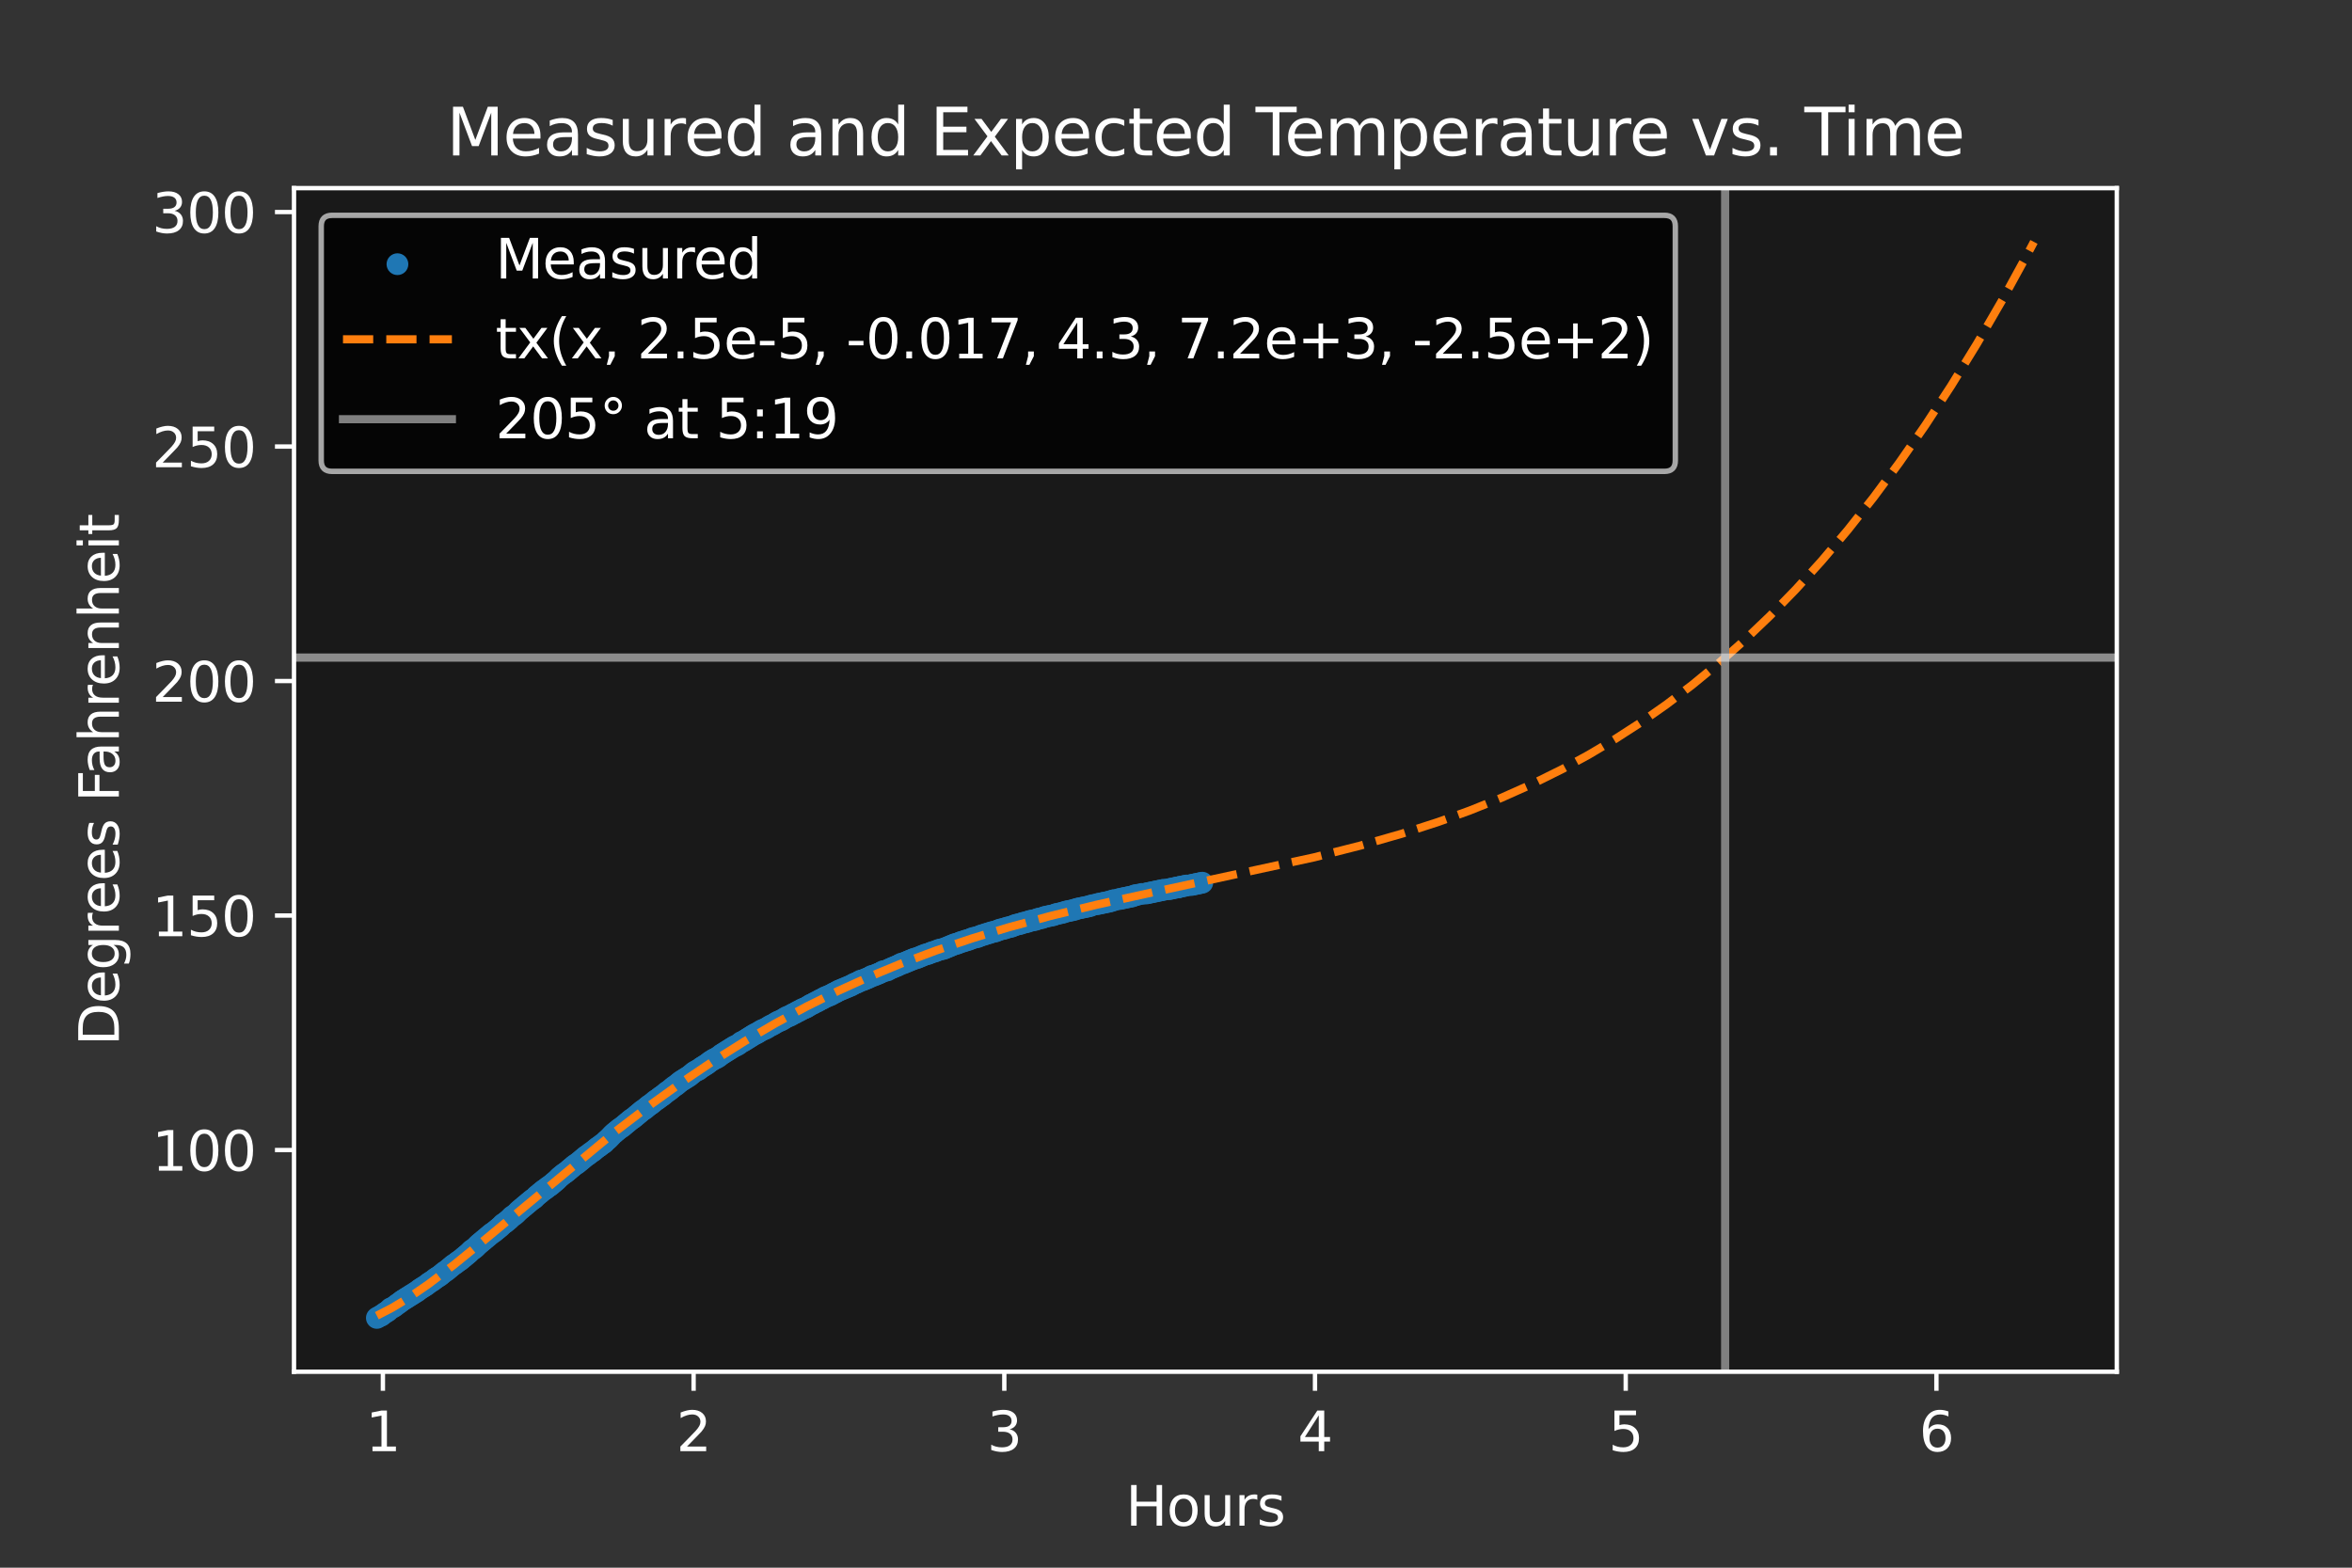 <?xml version="1.0" encoding="utf-8" standalone="no"?>
<!DOCTYPE svg PUBLIC "-//W3C//DTD SVG 1.1//EN"
  "http://www.w3.org/Graphics/SVG/1.1/DTD/svg11.dtd">
<svg xmlns:xlink="http://www.w3.org/1999/xlink" width="432pt" height="288pt" viewBox="0 0 432 288" xmlns="http://www.w3.org/2000/svg" version="1.1">
 <rect x="0" y="0" width="432" height="288" fill="#333333" stroke="none"/>
 <defs>
  <style type="text/css">*{stroke-linejoin: round; stroke-linecap: butt}</style>
 </defs>
 <g id="figure_1">
  <g id="patch_1">
   <path d="M 0 288 
L 432 288 
L 432 0 
L 0 0 
L 0 288 
z
" style="fill: none"/>
  </g>
  <g id="axes_1">
   <g id="patch_2">
    <path d="M 54 252 
L 388.8 252 
L 388.8 34.56 
L 54 34.56 
z
" style="fill-opacity: 0.502"/>
   </g>
   <g id="PathCollection_1">
    <defs>
     <path id="mbc447ac12c" d="M 0 1.5 
C 0.398 1.5 0.779 1.342 1.061 1.061 
C 1.342 0.779 1.5 0.398 1.5 0 
C 1.5 -0.398 1.342 -0.779 1.061 -1.061 
C 0.779 -1.342 0.398 -1.5 0 -1.5 
C -0.398 -1.5 -0.779 -1.342 -1.061 -1.061 
C -1.342 -0.779 -1.5 -0.398 -1.5 0 
C -1.5 0.398 -1.342 0.779 -1.061 1.061 
C -0.779 1.342 -0.398 1.5 0 1.5 
z
" style="stroke: #1f77b4"/>
    </defs>
    <g clip-path="url(#pa68aa7c92d)">
     <use xlink:href="#mbc447ac12c" x="69.218" y="242.116" style="fill: #1f77b4; stroke: #1f77b4"/>
     <use xlink:href="#mbc447ac12c" x="69.646" y="241.858" style="fill: #1f77b4; stroke: #1f77b4"/>
     <use xlink:href="#mbc447ac12c" x="70.058" y="241.686" style="fill: #1f77b4; stroke: #1f77b4"/>
     <use xlink:href="#mbc447ac12c" x="70.471" y="241.341" style="fill: #1f77b4; stroke: #1f77b4"/>
     <use xlink:href="#mbc447ac12c" x="70.883" y="241.082" style="fill: #1f77b4; stroke: #1f77b4"/>
     <use xlink:href="#mbc447ac12c" x="71.295" y="240.824" style="fill: #1f77b4; stroke: #1f77b4"/>
     <use xlink:href="#mbc447ac12c" x="71.707" y="240.393" style="fill: #1f77b4; stroke: #1f77b4"/>
     <use xlink:href="#mbc447ac12c" x="72.119" y="240.221" style="fill: #1f77b4; stroke: #1f77b4"/>
     <use xlink:href="#mbc447ac12c" x="72.531" y="239.962" style="fill: #1f77b4; stroke: #1f77b4"/>
     <use xlink:href="#mbc447ac12c" x="72.943" y="239.618" style="fill: #1f77b4; stroke: #1f77b4"/>
     <use xlink:href="#mbc447ac12c" x="73.356" y="239.359" style="fill: #1f77b4; stroke: #1f77b4"/>
     <use xlink:href="#mbc447ac12c" x="73.768" y="239.015" style="fill: #1f77b4; stroke: #1f77b4"/>
     <use xlink:href="#mbc447ac12c" x="74.18" y="238.756" style="fill: #1f77b4; stroke: #1f77b4"/>
     <use xlink:href="#mbc447ac12c" x="74.592" y="238.498" style="fill: #1f77b4; stroke: #1f77b4"/>
     <use xlink:href="#mbc447ac12c" x="75.004" y="238.239" style="fill: #1f77b4; stroke: #1f77b4"/>
     <use xlink:href="#mbc447ac12c" x="75.416" y="237.981" style="fill: #1f77b4; stroke: #1f77b4"/>
     <use xlink:href="#mbc447ac12c" x="75.829" y="237.722" style="fill: #1f77b4; stroke: #1f77b4"/>
     <use xlink:href="#mbc447ac12c" x="76.241" y="237.464" style="fill: #1f77b4; stroke: #1f77b4"/>
     <use xlink:href="#mbc447ac12c" x="76.653" y="237.205" style="fill: #1f77b4; stroke: #1f77b4"/>
     <use xlink:href="#mbc447ac12c" x="77.081" y="236.861" style="fill: #1f77b4; stroke: #1f77b4"/>
     <use xlink:href="#mbc447ac12c" x="77.493" y="236.602" style="fill: #1f77b4; stroke: #1f77b4"/>
     <use xlink:href="#mbc447ac12c" x="77.905" y="236.344" style="fill: #1f77b4; stroke: #1f77b4"/>
     <use xlink:href="#mbc447ac12c" x="78.317" y="236.085" style="fill: #1f77b4; stroke: #1f77b4"/>
     <use xlink:href="#mbc447ac12c" x="78.73" y="235.741" style="fill: #1f77b4; stroke: #1f77b4"/>
     <use xlink:href="#mbc447ac12c" x="79.142" y="235.482" style="fill: #1f77b4; stroke: #1f77b4"/>
     <use xlink:href="#mbc447ac12c" x="79.554" y="235.224" style="fill: #1f77b4; stroke: #1f77b4"/>
     <use xlink:href="#mbc447ac12c" x="79.966" y="234.879" style="fill: #1f77b4; stroke: #1f77b4"/>
     <use xlink:href="#mbc447ac12c" x="80.378" y="234.621" style="fill: #1f77b4; stroke: #1f77b4"/>
     <use xlink:href="#mbc447ac12c" x="80.79" y="234.362" style="fill: #1f77b4; stroke: #1f77b4"/>
     <use xlink:href="#mbc447ac12c" x="81.203" y="234.017" style="fill: #1f77b4; stroke: #1f77b4"/>
     <use xlink:href="#mbc447ac12c" x="81.615" y="233.673" style="fill: #1f77b4; stroke: #1f77b4"/>
     <use xlink:href="#mbc447ac12c" x="82.027" y="233.414" style="fill: #1f77b4; stroke: #1f77b4"/>
     <use xlink:href="#mbc447ac12c" x="82.439" y="233.07" style="fill: #1f77b4; stroke: #1f77b4"/>
     <use xlink:href="#mbc447ac12c" x="82.851" y="232.725" style="fill: #1f77b4; stroke: #1f77b4"/>
     <use xlink:href="#mbc447ac12c" x="83.263" y="232.38" style="fill: #1f77b4; stroke: #1f77b4"/>
     <use xlink:href="#mbc447ac12c" x="83.675" y="232.122" style="fill: #1f77b4; stroke: #1f77b4"/>
     <use xlink:href="#mbc447ac12c" x="84.103" y="231.777" style="fill: #1f77b4; stroke: #1f77b4"/>
     <use xlink:href="#mbc447ac12c" x="84.516" y="231.519" style="fill: #1f77b4; stroke: #1f77b4"/>
     <use xlink:href="#mbc447ac12c" x="84.928" y="231.174" style="fill: #1f77b4; stroke: #1f77b4"/>
     <use xlink:href="#mbc447ac12c" x="85.34" y="230.83" style="fill: #1f77b4; stroke: #1f77b4"/>
     <use xlink:href="#mbc447ac12c" x="85.752" y="230.485" style="fill: #1f77b4; stroke: #1f77b4"/>
     <use xlink:href="#mbc447ac12c" x="86.164" y="230.14" style="fill: #1f77b4; stroke: #1f77b4"/>
     <use xlink:href="#mbc447ac12c" x="86.576" y="229.709" style="fill: #1f77b4; stroke: #1f77b4"/>
     <use xlink:href="#mbc447ac12c" x="86.989" y="229.451" style="fill: #1f77b4; stroke: #1f77b4"/>
     <use xlink:href="#mbc447ac12c" x="87.401" y="229.106" style="fill: #1f77b4; stroke: #1f77b4"/>
     <use xlink:href="#mbc447ac12c" x="87.813" y="228.676" style="fill: #1f77b4; stroke: #1f77b4"/>
     <use xlink:href="#mbc447ac12c" x="88.225" y="228.331" style="fill: #1f77b4; stroke: #1f77b4"/>
     <use xlink:href="#mbc447ac12c" x="88.637" y="227.986" style="fill: #1f77b4; stroke: #1f77b4"/>
     <use xlink:href="#mbc447ac12c" x="89.049" y="227.642" style="fill: #1f77b4; stroke: #1f77b4"/>
     <use xlink:href="#mbc447ac12c" x="89.462" y="227.297" style="fill: #1f77b4; stroke: #1f77b4"/>
     <use xlink:href="#mbc447ac12c" x="89.874" y="226.952" style="fill: #1f77b4; stroke: #1f77b4"/>
     <use xlink:href="#mbc447ac12c" x="90.286" y="226.608" style="fill: #1f77b4; stroke: #1f77b4"/>
     <use xlink:href="#mbc447ac12c" x="90.698" y="226.349" style="fill: #1f77b4; stroke: #1f77b4"/>
     <use xlink:href="#mbc447ac12c" x="91.11" y="226.005" style="fill: #1f77b4; stroke: #1f77b4"/>
     <use xlink:href="#mbc447ac12c" x="91.538" y="225.66" style="fill: #1f77b4; stroke: #1f77b4"/>
     <use xlink:href="#mbc447ac12c" x="91.95" y="225.315" style="fill: #1f77b4; stroke: #1f77b4"/>
     <use xlink:href="#mbc447ac12c" x="92.362" y="224.885" style="fill: #1f77b4; stroke: #1f77b4"/>
     <use xlink:href="#mbc447ac12c" x="92.775" y="224.626" style="fill: #1f77b4; stroke: #1f77b4"/>
     <use xlink:href="#mbc447ac12c" x="93.187" y="224.281" style="fill: #1f77b4; stroke: #1f77b4"/>
     <use xlink:href="#mbc447ac12c" x="93.599" y="223.937" style="fill: #1f77b4; stroke: #1f77b4"/>
     <use xlink:href="#mbc447ac12c" x="94.011" y="223.506" style="fill: #1f77b4; stroke: #1f77b4"/>
     <use xlink:href="#mbc447ac12c" x="94.423" y="223.248" style="fill: #1f77b4; stroke: #1f77b4"/>
     <use xlink:href="#mbc447ac12c" x="94.835" y="222.903" style="fill: #1f77b4; stroke: #1f77b4"/>
     <use xlink:href="#mbc447ac12c" x="95.248" y="222.472" style="fill: #1f77b4; stroke: #1f77b4"/>
     <use xlink:href="#mbc447ac12c" x="95.66" y="222.127" style="fill: #1f77b4; stroke: #1f77b4"/>
     <use xlink:href="#mbc447ac12c" x="96.072" y="221.783" style="fill: #1f77b4; stroke: #1f77b4"/>
     <use xlink:href="#mbc447ac12c" x="96.484" y="221.438" style="fill: #1f77b4; stroke: #1f77b4"/>
     <use xlink:href="#mbc447ac12c" x="96.896" y="221.094" style="fill: #1f77b4; stroke: #1f77b4"/>
     <use xlink:href="#mbc447ac12c" x="97.308" y="220.749" style="fill: #1f77b4; stroke: #1f77b4"/>
     <use xlink:href="#mbc447ac12c" x="97.721" y="220.404" style="fill: #1f77b4; stroke: #1f77b4"/>
     <use xlink:href="#mbc447ac12c" x="98.133" y="220.146" style="fill: #1f77b4; stroke: #1f77b4"/>
     <use xlink:href="#mbc447ac12c" x="98.545" y="219.715" style="fill: #1f77b4; stroke: #1f77b4"/>
     <use xlink:href="#mbc447ac12c" x="98.973" y="219.37" style="fill: #1f77b4; stroke: #1f77b4"/>
     <use xlink:href="#mbc447ac12c" x="99.385" y="219.026" style="fill: #1f77b4; stroke: #1f77b4"/>
     <use xlink:href="#mbc447ac12c" x="99.797" y="218.681" style="fill: #1f77b4; stroke: #1f77b4"/>
     <use xlink:href="#mbc447ac12c" x="100.209" y="218.423" style="fill: #1f77b4; stroke: #1f77b4"/>
     <use xlink:href="#mbc447ac12c" x="100.622" y="218.078" style="fill: #1f77b4; stroke: #1f77b4"/>
     <use xlink:href="#mbc447ac12c" x="101.034" y="217.819" style="fill: #1f77b4; stroke: #1f77b4"/>
     <use xlink:href="#mbc447ac12c" x="101.446" y="217.475" style="fill: #1f77b4; stroke: #1f77b4"/>
     <use xlink:href="#mbc447ac12c" x="101.858" y="217.13" style="fill: #1f77b4; stroke: #1f77b4"/>
     <use xlink:href="#mbc447ac12c" x="102.27" y="216.786" style="fill: #1f77b4; stroke: #1f77b4"/>
     <use xlink:href="#mbc447ac12c" x="102.682" y="216.355" style="fill: #1f77b4; stroke: #1f77b4"/>
     <use xlink:href="#mbc447ac12c" x="103.094" y="216.01" style="fill: #1f77b4; stroke: #1f77b4"/>
     <use xlink:href="#mbc447ac12c" x="103.507" y="215.666" style="fill: #1f77b4; stroke: #1f77b4"/>
     <use xlink:href="#mbc447ac12c" x="103.919" y="215.407" style="fill: #1f77b4; stroke: #1f77b4"/>
     <use xlink:href="#mbc447ac12c" x="104.331" y="215.062" style="fill: #1f77b4; stroke: #1f77b4"/>
     <use xlink:href="#mbc447ac12c" x="104.743" y="214.718" style="fill: #1f77b4; stroke: #1f77b4"/>
     <use xlink:href="#mbc447ac12c" x="105.155" y="214.373" style="fill: #1f77b4; stroke: #1f77b4"/>
     <use xlink:href="#mbc447ac12c" x="105.567" y="214.028" style="fill: #1f77b4; stroke: #1f77b4"/>
     <use xlink:href="#mbc447ac12c" x="105.98" y="213.77" style="fill: #1f77b4; stroke: #1f77b4"/>
     <use xlink:href="#mbc447ac12c" x="106.408" y="213.425" style="fill: #1f77b4; stroke: #1f77b4"/>
     <use xlink:href="#mbc447ac12c" x="106.82" y="213.081" style="fill: #1f77b4; stroke: #1f77b4"/>
     <use xlink:href="#mbc447ac12c" x="107.232" y="212.736" style="fill: #1f77b4; stroke: #1f77b4"/>
     <use xlink:href="#mbc447ac12c" x="107.644" y="212.391" style="fill: #1f77b4; stroke: #1f77b4"/>
     <use xlink:href="#mbc447ac12c" x="108.056" y="212.133" style="fill: #1f77b4; stroke: #1f77b4"/>
     <use xlink:href="#mbc447ac12c" x="108.468" y="211.788" style="fill: #1f77b4; stroke: #1f77b4"/>
     <use xlink:href="#mbc447ac12c" x="108.881" y="211.53" style="fill: #1f77b4; stroke: #1f77b4"/>
     <use xlink:href="#mbc447ac12c" x="109.293" y="211.185" style="fill: #1f77b4; stroke: #1f77b4"/>
     <use xlink:href="#mbc447ac12c" x="109.705" y="210.841" style="fill: #1f77b4; stroke: #1f77b4"/>
     <use xlink:href="#mbc447ac12c" x="110.117" y="210.582" style="fill: #1f77b4; stroke: #1f77b4"/>
     <use xlink:href="#mbc447ac12c" x="110.529" y="210.237" style="fill: #1f77b4; stroke: #1f77b4"/>
     <use xlink:href="#mbc447ac12c" x="110.941" y="209.979" style="fill: #1f77b4; stroke: #1f77b4"/>
     <use xlink:href="#mbc447ac12c" x="111.354" y="209.548" style="fill: #1f77b4; stroke: #1f77b4"/>
     <use xlink:href="#mbc447ac12c" x="111.766" y="209.204" style="fill: #1f77b4; stroke: #1f77b4"/>
     <use xlink:href="#mbc447ac12c" x="112.178" y="208.773" style="fill: #1f77b4; stroke: #1f77b4"/>
     <use xlink:href="#mbc447ac12c" x="112.59" y="208.342" style="fill: #1f77b4; stroke: #1f77b4"/>
     <use xlink:href="#mbc447ac12c" x="113.002" y="207.997" style="fill: #1f77b4; stroke: #1f77b4"/>
     <use xlink:href="#mbc447ac12c" x="113.414" y="207.653" style="fill: #1f77b4; stroke: #1f77b4"/>
     <use xlink:href="#mbc447ac12c" x="113.842" y="207.308" style="fill: #1f77b4; stroke: #1f77b4"/>
     <use xlink:href="#mbc447ac12c" x="114.254" y="207.05" style="fill: #1f77b4; stroke: #1f77b4"/>
     <use xlink:href="#mbc447ac12c" x="114.667" y="206.705" style="fill: #1f77b4; stroke: #1f77b4"/>
     <use xlink:href="#mbc447ac12c" x="115.079" y="206.36" style="fill: #1f77b4; stroke: #1f77b4"/>
     <use xlink:href="#mbc447ac12c" x="115.491" y="206.016" style="fill: #1f77b4; stroke: #1f77b4"/>
     <use xlink:href="#mbc447ac12c" x="115.903" y="205.671" style="fill: #1f77b4; stroke: #1f77b4"/>
     <use xlink:href="#mbc447ac12c" x="116.315" y="205.413" style="fill: #1f77b4; stroke: #1f77b4"/>
     <use xlink:href="#mbc447ac12c" x="116.727" y="205.068" style="fill: #1f77b4; stroke: #1f77b4"/>
     <use xlink:href="#mbc447ac12c" x="117.14" y="204.723" style="fill: #1f77b4; stroke: #1f77b4"/>
     <use xlink:href="#mbc447ac12c" x="117.552" y="204.379" style="fill: #1f77b4; stroke: #1f77b4"/>
     <use xlink:href="#mbc447ac12c" x="117.964" y="204.034" style="fill: #1f77b4; stroke: #1f77b4"/>
     <use xlink:href="#mbc447ac12c" x="118.376" y="203.776" style="fill: #1f77b4; stroke: #1f77b4"/>
     <use xlink:href="#mbc447ac12c" x="118.788" y="203.431" style="fill: #1f77b4; stroke: #1f77b4"/>
     <use xlink:href="#mbc447ac12c" x="119.2" y="203.086" style="fill: #1f77b4; stroke: #1f77b4"/>
     <use xlink:href="#mbc447ac12c" x="119.613" y="202.828" style="fill: #1f77b4; stroke: #1f77b4"/>
     <use xlink:href="#mbc447ac12c" x="120.025" y="202.483" style="fill: #1f77b4; stroke: #1f77b4"/>
     <use xlink:href="#mbc447ac12c" x="120.437" y="202.139" style="fill: #1f77b4; stroke: #1f77b4"/>
     <use xlink:href="#mbc447ac12c" x="120.865" y="201.88" style="fill: #1f77b4; stroke: #1f77b4"/>
     <use xlink:href="#mbc447ac12c" x="121.277" y="201.535" style="fill: #1f77b4; stroke: #1f77b4"/>
     <use xlink:href="#mbc447ac12c" x="121.689" y="201.277" style="fill: #1f77b4; stroke: #1f77b4"/>
     <use xlink:href="#mbc447ac12c" x="122.101" y="200.932" style="fill: #1f77b4; stroke: #1f77b4"/>
     <use xlink:href="#mbc447ac12c" x="122.514" y="200.588" style="fill: #1f77b4; stroke: #1f77b4"/>
     <use xlink:href="#mbc447ac12c" x="122.926" y="200.329" style="fill: #1f77b4; stroke: #1f77b4"/>
     <use xlink:href="#mbc447ac12c" x="123.338" y="199.985" style="fill: #1f77b4; stroke: #1f77b4"/>
     <use xlink:href="#mbc447ac12c" x="123.75" y="199.64" style="fill: #1f77b4; stroke: #1f77b4"/>
     <use xlink:href="#mbc447ac12c" x="124.162" y="199.381" style="fill: #1f77b4; stroke: #1f77b4"/>
     <use xlink:href="#mbc447ac12c" x="124.574" y="199.037" style="fill: #1f77b4; stroke: #1f77b4"/>
     <use xlink:href="#mbc447ac12c" x="124.986" y="198.692" style="fill: #1f77b4; stroke: #1f77b4"/>
     <use xlink:href="#mbc447ac12c" x="125.399" y="198.434" style="fill: #1f77b4; stroke: #1f77b4"/>
     <use xlink:href="#mbc447ac12c" x="125.811" y="198.175" style="fill: #1f77b4; stroke: #1f77b4"/>
     <use xlink:href="#mbc447ac12c" x="126.223" y="197.917" style="fill: #1f77b4; stroke: #1f77b4"/>
     <use xlink:href="#mbc447ac12c" x="126.635" y="197.658" style="fill: #1f77b4; stroke: #1f77b4"/>
     <use xlink:href="#mbc447ac12c" x="127.047" y="197.314" style="fill: #1f77b4; stroke: #1f77b4"/>
     <use xlink:href="#mbc447ac12c" x="127.459" y="196.969" style="fill: #1f77b4; stroke: #1f77b4"/>
     <use xlink:href="#mbc447ac12c" x="127.887" y="196.71" style="fill: #1f77b4; stroke: #1f77b4"/>
     <use xlink:href="#mbc447ac12c" x="128.3" y="196.538" style="fill: #1f77b4; stroke: #1f77b4"/>
     <use xlink:href="#mbc447ac12c" x="128.712" y="196.194" style="fill: #1f77b4; stroke: #1f77b4"/>
     <use xlink:href="#mbc447ac12c" x="129.124" y="195.935" style="fill: #1f77b4; stroke: #1f77b4"/>
     <use xlink:href="#mbc447ac12c" x="129.536" y="195.677" style="fill: #1f77b4; stroke: #1f77b4"/>
     <use xlink:href="#mbc447ac12c" x="129.948" y="195.418" style="fill: #1f77b4; stroke: #1f77b4"/>
     <use xlink:href="#mbc447ac12c" x="130.36" y="195.073" style="fill: #1f77b4; stroke: #1f77b4"/>
     <use xlink:href="#mbc447ac12c" x="130.773" y="194.815" style="fill: #1f77b4; stroke: #1f77b4"/>
     <use xlink:href="#mbc447ac12c" x="131.185" y="194.557" style="fill: #1f77b4; stroke: #1f77b4"/>
     <use xlink:href="#mbc447ac12c" x="131.597" y="194.384" style="fill: #1f77b4; stroke: #1f77b4"/>
     <use xlink:href="#mbc447ac12c" x="132.009" y="194.126" style="fill: #1f77b4; stroke: #1f77b4"/>
     <use xlink:href="#mbc447ac12c" x="132.421" y="193.781" style="fill: #1f77b4; stroke: #1f77b4"/>
     <use xlink:href="#mbc447ac12c" x="132.833" y="193.523" style="fill: #1f77b4; stroke: #1f77b4"/>
     <use xlink:href="#mbc447ac12c" x="133.246" y="193.264" style="fill: #1f77b4; stroke: #1f77b4"/>
     <use xlink:href="#mbc447ac12c" x="133.658" y="193.006" style="fill: #1f77b4; stroke: #1f77b4"/>
     <use xlink:href="#mbc447ac12c" x="134.07" y="192.747" style="fill: #1f77b4; stroke: #1f77b4"/>
     <use xlink:href="#mbc447ac12c" x="134.482" y="192.489" style="fill: #1f77b4; stroke: #1f77b4"/>
     <use xlink:href="#mbc447ac12c" x="134.894" y="192.23" style="fill: #1f77b4; stroke: #1f77b4"/>
     <use xlink:href="#mbc447ac12c" x="135.322" y="192.058" style="fill: #1f77b4; stroke: #1f77b4"/>
     <use xlink:href="#mbc447ac12c" x="135.734" y="191.799" style="fill: #1f77b4; stroke: #1f77b4"/>
     <use xlink:href="#mbc447ac12c" x="136.146" y="191.455" style="fill: #1f77b4; stroke: #1f77b4"/>
     <use xlink:href="#mbc447ac12c" x="136.559" y="191.282" style="fill: #1f77b4; stroke: #1f77b4"/>
     <use xlink:href="#mbc447ac12c" x="136.971" y="191.024" style="fill: #1f77b4; stroke: #1f77b4"/>
     <use xlink:href="#mbc447ac12c" x="137.383" y="190.766" style="fill: #1f77b4; stroke: #1f77b4"/>
     <use xlink:href="#mbc447ac12c" x="137.795" y="190.507" style="fill: #1f77b4; stroke: #1f77b4"/>
     <use xlink:href="#mbc447ac12c" x="138.207" y="190.249" style="fill: #1f77b4; stroke: #1f77b4"/>
     <use xlink:href="#mbc447ac12c" x="138.619" y="189.99" style="fill: #1f77b4; stroke: #1f77b4"/>
     <use xlink:href="#mbc447ac12c" x="139.032" y="189.818" style="fill: #1f77b4; stroke: #1f77b4"/>
     <use xlink:href="#mbc447ac12c" x="139.444" y="189.559" style="fill: #1f77b4; stroke: #1f77b4"/>
     <use xlink:href="#mbc447ac12c" x="139.856" y="189.301" style="fill: #1f77b4; stroke: #1f77b4"/>
     <use xlink:href="#mbc447ac12c" x="140.268" y="189.128" style="fill: #1f77b4; stroke: #1f77b4"/>
     <use xlink:href="#mbc447ac12c" x="140.68" y="188.956" style="fill: #1f77b4; stroke: #1f77b4"/>
     <use xlink:href="#mbc447ac12c" x="141.092" y="188.698" style="fill: #1f77b4; stroke: #1f77b4"/>
     <use xlink:href="#mbc447ac12c" x="141.505" y="188.439" style="fill: #1f77b4; stroke: #1f77b4"/>
     <use xlink:href="#mbc447ac12c" x="141.917" y="188.267" style="fill: #1f77b4; stroke: #1f77b4"/>
     <use xlink:href="#mbc447ac12c" x="142.345" y="188.008" style="fill: #1f77b4; stroke: #1f77b4"/>
     <use xlink:href="#mbc447ac12c" x="142.757" y="187.75" style="fill: #1f77b4; stroke: #1f77b4"/>
     <use xlink:href="#mbc447ac12c" x="143.169" y="187.578" style="fill: #1f77b4; stroke: #1f77b4"/>
     <use xlink:href="#mbc447ac12c" x="143.581" y="187.405" style="fill: #1f77b4; stroke: #1f77b4"/>
     <use xlink:href="#mbc447ac12c" x="143.993" y="187.147" style="fill: #1f77b4; stroke: #1f77b4"/>
     <use xlink:href="#mbc447ac12c" x="144.406" y="186.888" style="fill: #1f77b4; stroke: #1f77b4"/>
     <use xlink:href="#mbc447ac12c" x="144.818" y="186.716" style="fill: #1f77b4; stroke: #1f77b4"/>
     <use xlink:href="#mbc447ac12c" x="145.23" y="186.544" style="fill: #1f77b4; stroke: #1f77b4"/>
     <use xlink:href="#mbc447ac12c" x="145.642" y="186.285" style="fill: #1f77b4; stroke: #1f77b4"/>
     <use xlink:href="#mbc447ac12c" x="146.054" y="186.113" style="fill: #1f77b4; stroke: #1f77b4"/>
     <use xlink:href="#mbc447ac12c" x="146.466" y="185.854" style="fill: #1f77b4; stroke: #1f77b4"/>
     <use xlink:href="#mbc447ac12c" x="146.878" y="185.682" style="fill: #1f77b4; stroke: #1f77b4"/>
     <use xlink:href="#mbc447ac12c" x="147.291" y="185.424" style="fill: #1f77b4; stroke: #1f77b4"/>
     <use xlink:href="#mbc447ac12c" x="147.703" y="185.251" style="fill: #1f77b4; stroke: #1f77b4"/>
     <use xlink:href="#mbc447ac12c" x="148.115" y="185.079" style="fill: #1f77b4; stroke: #1f77b4"/>
     <use xlink:href="#mbc447ac12c" x="148.527" y="184.821" style="fill: #1f77b4; stroke: #1f77b4"/>
     <use xlink:href="#mbc447ac12c" x="148.939" y="184.562" style="fill: #1f77b4; stroke: #1f77b4"/>
     <use xlink:href="#mbc447ac12c" x="149.351" y="184.39" style="fill: #1f77b4; stroke: #1f77b4"/>
     <use xlink:href="#mbc447ac12c" x="149.779" y="184.131" style="fill: #1f77b4; stroke: #1f77b4"/>
     <use xlink:href="#mbc447ac12c" x="150.192" y="183.959" style="fill: #1f77b4; stroke: #1f77b4"/>
     <use xlink:href="#mbc447ac12c" x="150.604" y="183.7" style="fill: #1f77b4; stroke: #1f77b4"/>
     <use xlink:href="#mbc447ac12c" x="151.016" y="183.528" style="fill: #1f77b4; stroke: #1f77b4"/>
     <use xlink:href="#mbc447ac12c" x="151.428" y="183.27" style="fill: #1f77b4; stroke: #1f77b4"/>
     <use xlink:href="#mbc447ac12c" x="151.84" y="183.097" style="fill: #1f77b4; stroke: #1f77b4"/>
     <use xlink:href="#mbc447ac12c" x="152.252" y="182.925" style="fill: #1f77b4; stroke: #1f77b4"/>
     <use xlink:href="#mbc447ac12c" x="152.665" y="182.753" style="fill: #1f77b4; stroke: #1f77b4"/>
     <use xlink:href="#mbc447ac12c" x="153.077" y="182.494" style="fill: #1f77b4; stroke: #1f77b4"/>
     <use xlink:href="#mbc447ac12c" x="153.489" y="182.322" style="fill: #1f77b4; stroke: #1f77b4"/>
     <use xlink:href="#mbc447ac12c" x="153.901" y="182.063" style="fill: #1f77b4; stroke: #1f77b4"/>
     <use xlink:href="#mbc447ac12c" x="154.313" y="181.891" style="fill: #1f77b4; stroke: #1f77b4"/>
     <use xlink:href="#mbc447ac12c" x="154.725" y="181.719" style="fill: #1f77b4; stroke: #1f77b4"/>
     <use xlink:href="#mbc447ac12c" x="155.137" y="181.546" style="fill: #1f77b4; stroke: #1f77b4"/>
     <use xlink:href="#mbc447ac12c" x="155.55" y="181.374" style="fill: #1f77b4; stroke: #1f77b4"/>
     <use xlink:href="#mbc447ac12c" x="155.962" y="181.202" style="fill: #1f77b4; stroke: #1f77b4"/>
     <use xlink:href="#mbc447ac12c" x="156.374" y="181.03" style="fill: #1f77b4; stroke: #1f77b4"/>
     <use xlink:href="#mbc447ac12c" x="156.802" y="180.771" style="fill: #1f77b4; stroke: #1f77b4"/>
     <use xlink:href="#mbc447ac12c" x="157.214" y="180.599" style="fill: #1f77b4; stroke: #1f77b4"/>
     <use xlink:href="#mbc447ac12c" x="157.626" y="180.426" style="fill: #1f77b4; stroke: #1f77b4"/>
     <use xlink:href="#mbc447ac12c" x="158.038" y="180.168" style="fill: #1f77b4; stroke: #1f77b4"/>
     <use xlink:href="#mbc447ac12c" x="158.451" y="180.082" style="fill: #1f77b4; stroke: #1f77b4"/>
     <use xlink:href="#mbc447ac12c" x="158.863" y="179.909" style="fill: #1f77b4; stroke: #1f77b4"/>
     <use xlink:href="#mbc447ac12c" x="159.275" y="179.737" style="fill: #1f77b4; stroke: #1f77b4"/>
     <use xlink:href="#mbc447ac12c" x="159.687" y="179.565" style="fill: #1f77b4; stroke: #1f77b4"/>
     <use xlink:href="#mbc447ac12c" x="160.099" y="179.306" style="fill: #1f77b4; stroke: #1f77b4"/>
     <use xlink:href="#mbc447ac12c" x="160.511" y="179.22" style="fill: #1f77b4; stroke: #1f77b4"/>
     <use xlink:href="#mbc447ac12c" x="160.924" y="179.048" style="fill: #1f77b4; stroke: #1f77b4"/>
     <use xlink:href="#mbc447ac12c" x="161.336" y="178.876" style="fill: #1f77b4; stroke: #1f77b4"/>
     <use xlink:href="#mbc447ac12c" x="161.748" y="178.703" style="fill: #1f77b4; stroke: #1f77b4"/>
     <use xlink:href="#mbc447ac12c" x="162.16" y="178.445" style="fill: #1f77b4; stroke: #1f77b4"/>
     <use xlink:href="#mbc447ac12c" x="162.572" y="178.359" style="fill: #1f77b4; stroke: #1f77b4"/>
     <use xlink:href="#mbc447ac12c" x="162.984" y="178.272" style="fill: #1f77b4; stroke: #1f77b4"/>
     <use xlink:href="#mbc447ac12c" x="163.412" y="178.014" style="fill: #1f77b4; stroke: #1f77b4"/>
     <use xlink:href="#mbc447ac12c" x="163.825" y="177.842" style="fill: #1f77b4; stroke: #1f77b4"/>
     <use xlink:href="#mbc447ac12c" x="164.237" y="177.669" style="fill: #1f77b4; stroke: #1f77b4"/>
     <use xlink:href="#mbc447ac12c" x="164.649" y="177.497" style="fill: #1f77b4; stroke: #1f77b4"/>
     <use xlink:href="#mbc447ac12c" x="165.061" y="177.325" style="fill: #1f77b4; stroke: #1f77b4"/>
     <use xlink:href="#mbc447ac12c" x="165.473" y="177.066" style="fill: #1f77b4; stroke: #1f77b4"/>
     <use xlink:href="#mbc447ac12c" x="165.885" y="176.98" style="fill: #1f77b4; stroke: #1f77b4"/>
     <use xlink:href="#mbc447ac12c" x="166.298" y="176.808" style="fill: #1f77b4; stroke: #1f77b4"/>
     <use xlink:href="#mbc447ac12c" x="166.71" y="176.635" style="fill: #1f77b4; stroke: #1f77b4"/>
     <use xlink:href="#mbc447ac12c" x="167.122" y="176.463" style="fill: #1f77b4; stroke: #1f77b4"/>
     <use xlink:href="#mbc447ac12c" x="167.534" y="176.291" style="fill: #1f77b4; stroke: #1f77b4"/>
     <use xlink:href="#mbc447ac12c" x="167.946" y="176.118" style="fill: #1f77b4; stroke: #1f77b4"/>
     <use xlink:href="#mbc447ac12c" x="168.358" y="176.032" style="fill: #1f77b4; stroke: #1f77b4"/>
     <use xlink:href="#mbc447ac12c" x="168.77" y="175.86" style="fill: #1f77b4; stroke: #1f77b4"/>
     <use xlink:href="#mbc447ac12c" x="169.183" y="175.688" style="fill: #1f77b4; stroke: #1f77b4"/>
     <use xlink:href="#mbc447ac12c" x="169.595" y="175.515" style="fill: #1f77b4; stroke: #1f77b4"/>
     <use xlink:href="#mbc447ac12c" x="170.023" y="175.343" style="fill: #1f77b4; stroke: #1f77b4"/>
     <use xlink:href="#mbc447ac12c" x="170.435" y="175.257" style="fill: #1f77b4; stroke: #1f77b4"/>
     <use xlink:href="#mbc447ac12c" x="170.847" y="175.085" style="fill: #1f77b4; stroke: #1f77b4"/>
     <use xlink:href="#mbc447ac12c" x="171.259" y="174.912" style="fill: #1f77b4; stroke: #1f77b4"/>
     <use xlink:href="#mbc447ac12c" x="171.671" y="174.826" style="fill: #1f77b4; stroke: #1f77b4"/>
     <use xlink:href="#mbc447ac12c" x="172.084" y="174.654" style="fill: #1f77b4; stroke: #1f77b4"/>
     <use xlink:href="#mbc447ac12c" x="172.496" y="174.481" style="fill: #1f77b4; stroke: #1f77b4"/>
     <use xlink:href="#mbc447ac12c" x="172.908" y="174.395" style="fill: #1f77b4; stroke: #1f77b4"/>
     <use xlink:href="#mbc447ac12c" x="173.32" y="174.309" style="fill: #1f77b4; stroke: #1f77b4"/>
     <use xlink:href="#mbc447ac12c" x="173.732" y="174.137" style="fill: #1f77b4; stroke: #1f77b4"/>
     <use xlink:href="#mbc447ac12c" x="174.144" y="173.964" style="fill: #1f77b4; stroke: #1f77b4"/>
     <use xlink:href="#mbc447ac12c" x="174.557" y="173.792" style="fill: #1f77b4; stroke: #1f77b4"/>
     <use xlink:href="#mbc447ac12c" x="174.969" y="173.62" style="fill: #1f77b4; stroke: #1f77b4"/>
     <use xlink:href="#mbc447ac12c" x="175.381" y="173.448" style="fill: #1f77b4; stroke: #1f77b4"/>
     <use xlink:href="#mbc447ac12c" x="175.793" y="173.361" style="fill: #1f77b4; stroke: #1f77b4"/>
     <use xlink:href="#mbc447ac12c" x="176.205" y="173.189" style="fill: #1f77b4; stroke: #1f77b4"/>
     <use xlink:href="#mbc447ac12c" x="176.633" y="173.017" style="fill: #1f77b4; stroke: #1f77b4"/>
     <use xlink:href="#mbc447ac12c" x="177.045" y="172.931" style="fill: #1f77b4; stroke: #1f77b4"/>
     <use xlink:href="#mbc447ac12c" x="177.458" y="172.758" style="fill: #1f77b4; stroke: #1f77b4"/>
     <use xlink:href="#mbc447ac12c" x="177.87" y="172.672" style="fill: #1f77b4; stroke: #1f77b4"/>
     <use xlink:href="#mbc447ac12c" x="178.282" y="172.5" style="fill: #1f77b4; stroke: #1f77b4"/>
     <use xlink:href="#mbc447ac12c" x="178.694" y="172.327" style="fill: #1f77b4; stroke: #1f77b4"/>
     <use xlink:href="#mbc447ac12c" x="179.106" y="172.241" style="fill: #1f77b4; stroke: #1f77b4"/>
     <use xlink:href="#mbc447ac12c" x="179.518" y="172.155" style="fill: #1f77b4; stroke: #1f77b4"/>
     <use xlink:href="#mbc447ac12c" x="179.93" y="171.983" style="fill: #1f77b4; stroke: #1f77b4"/>
     <use xlink:href="#mbc447ac12c" x="180.343" y="171.81" style="fill: #1f77b4; stroke: #1f77b4"/>
     <use xlink:href="#mbc447ac12c" x="180.755" y="171.724" style="fill: #1f77b4; stroke: #1f77b4"/>
     <use xlink:href="#mbc447ac12c" x="181.167" y="171.552" style="fill: #1f77b4; stroke: #1f77b4"/>
     <use xlink:href="#mbc447ac12c" x="181.579" y="171.466" style="fill: #1f77b4; stroke: #1f77b4"/>
     <use xlink:href="#mbc447ac12c" x="181.991" y="171.294" style="fill: #1f77b4; stroke: #1f77b4"/>
     <use xlink:href="#mbc447ac12c" x="182.403" y="171.207" style="fill: #1f77b4; stroke: #1f77b4"/>
     <use xlink:href="#mbc447ac12c" x="182.816" y="171.121" style="fill: #1f77b4; stroke: #1f77b4"/>
     <use xlink:href="#mbc447ac12c" x="183.244" y="170.949" style="fill: #1f77b4; stroke: #1f77b4"/>
     <use xlink:href="#mbc447ac12c" x="183.656" y="170.777" style="fill: #1f77b4; stroke: #1f77b4"/>
     <use xlink:href="#mbc447ac12c" x="184.068" y="170.69" style="fill: #1f77b4; stroke: #1f77b4"/>
     <use xlink:href="#mbc447ac12c" x="184.48" y="170.604" style="fill: #1f77b4; stroke: #1f77b4"/>
     <use xlink:href="#mbc447ac12c" x="184.892" y="170.432" style="fill: #1f77b4; stroke: #1f77b4"/>
     <use xlink:href="#mbc447ac12c" x="185.304" y="170.346" style="fill: #1f77b4; stroke: #1f77b4"/>
     <use xlink:href="#mbc447ac12c" x="185.717" y="170.26" style="fill: #1f77b4; stroke: #1f77b4"/>
     <use xlink:href="#mbc447ac12c" x="186.129" y="170.087" style="fill: #1f77b4; stroke: #1f77b4"/>
     <use xlink:href="#mbc447ac12c" x="186.541" y="169.915" style="fill: #1f77b4; stroke: #1f77b4"/>
     <use xlink:href="#mbc447ac12c" x="186.953" y="169.829" style="fill: #1f77b4; stroke: #1f77b4"/>
     <use xlink:href="#mbc447ac12c" x="187.365" y="169.743" style="fill: #1f77b4; stroke: #1f77b4"/>
     <use xlink:href="#mbc447ac12c" x="187.777" y="169.57" style="fill: #1f77b4; stroke: #1f77b4"/>
     <use xlink:href="#mbc447ac12c" x="188.189" y="169.484" style="fill: #1f77b4; stroke: #1f77b4"/>
     <use xlink:href="#mbc447ac12c" x="188.602" y="169.398" style="fill: #1f77b4; stroke: #1f77b4"/>
     <use xlink:href="#mbc447ac12c" x="189.014" y="169.226" style="fill: #1f77b4; stroke: #1f77b4"/>
     <use xlink:href="#mbc447ac12c" x="189.426" y="169.14" style="fill: #1f77b4; stroke: #1f77b4"/>
     <use xlink:href="#mbc447ac12c" x="189.838" y="169.053" style="fill: #1f77b4; stroke: #1f77b4"/>
     <use xlink:href="#mbc447ac12c" x="190.266" y="168.967" style="fill: #1f77b4; stroke: #1f77b4"/>
     <use xlink:href="#mbc447ac12c" x="190.678" y="168.795" style="fill: #1f77b4; stroke: #1f77b4"/>
     <use xlink:href="#mbc447ac12c" x="191.09" y="168.709" style="fill: #1f77b4; stroke: #1f77b4"/>
     <use xlink:href="#mbc447ac12c" x="191.503" y="168.623" style="fill: #1f77b4; stroke: #1f77b4"/>
     <use xlink:href="#mbc447ac12c" x="191.915" y="168.45" style="fill: #1f77b4; stroke: #1f77b4"/>
     <use xlink:href="#mbc447ac12c" x="192.327" y="168.364" style="fill: #1f77b4; stroke: #1f77b4"/>
     <use xlink:href="#mbc447ac12c" x="192.739" y="168.278" style="fill: #1f77b4; stroke: #1f77b4"/>
     <use xlink:href="#mbc447ac12c" x="193.151" y="168.192" style="fill: #1f77b4; stroke: #1f77b4"/>
     <use xlink:href="#mbc447ac12c" x="193.563" y="168.106" style="fill: #1f77b4; stroke: #1f77b4"/>
     <use xlink:href="#mbc447ac12c" x="193.976" y="167.933" style="fill: #1f77b4; stroke: #1f77b4"/>
     <use xlink:href="#mbc447ac12c" x="194.388" y="167.847" style="fill: #1f77b4; stroke: #1f77b4"/>
     <use xlink:href="#mbc447ac12c" x="194.8" y="167.761" style="fill: #1f77b4; stroke: #1f77b4"/>
     <use xlink:href="#mbc447ac12c" x="195.212" y="167.675" style="fill: #1f77b4; stroke: #1f77b4"/>
     <use xlink:href="#mbc447ac12c" x="195.624" y="167.503" style="fill: #1f77b4; stroke: #1f77b4"/>
     <use xlink:href="#mbc447ac12c" x="196.036" y="167.416" style="fill: #1f77b4; stroke: #1f77b4"/>
     <use xlink:href="#mbc447ac12c" x="196.449" y="167.33" style="fill: #1f77b4; stroke: #1f77b4"/>
     <use xlink:href="#mbc447ac12c" x="196.877" y="167.244" style="fill: #1f77b4; stroke: #1f77b4"/>
     <use xlink:href="#mbc447ac12c" x="197.289" y="167.158" style="fill: #1f77b4; stroke: #1f77b4"/>
     <use xlink:href="#mbc447ac12c" x="197.701" y="166.986" style="fill: #1f77b4; stroke: #1f77b4"/>
     <use xlink:href="#mbc447ac12c" x="198.113" y="166.899" style="fill: #1f77b4; stroke: #1f77b4"/>
     <use xlink:href="#mbc447ac12c" x="198.525" y="166.813" style="fill: #1f77b4; stroke: #1f77b4"/>
     <use xlink:href="#mbc447ac12c" x="198.937" y="166.727" style="fill: #1f77b4; stroke: #1f77b4"/>
     <use xlink:href="#mbc447ac12c" x="199.349" y="166.641" style="fill: #1f77b4; stroke: #1f77b4"/>
     <use xlink:href="#mbc447ac12c" x="199.762" y="166.555" style="fill: #1f77b4; stroke: #1f77b4"/>
     <use xlink:href="#mbc447ac12c" x="200.174" y="166.469" style="fill: #1f77b4; stroke: #1f77b4"/>
     <use xlink:href="#mbc447ac12c" x="200.586" y="166.296" style="fill: #1f77b4; stroke: #1f77b4"/>
     <use xlink:href="#mbc447ac12c" x="201.41" y="166.124" style="fill: #1f77b4; stroke: #1f77b4"/>
     <use xlink:href="#mbc447ac12c" x="201.822" y="166.038" style="fill: #1f77b4; stroke: #1f77b4"/>
     <use xlink:href="#mbc447ac12c" x="202.235" y="165.952" style="fill: #1f77b4; stroke: #1f77b4"/>
     <use xlink:href="#mbc447ac12c" x="202.647" y="165.866" style="fill: #1f77b4; stroke: #1f77b4"/>
     <use xlink:href="#mbc447ac12c" x="203.059" y="165.779" style="fill: #1f77b4; stroke: #1f77b4"/>
     <use xlink:href="#mbc447ac12c" x="203.487" y="165.693" style="fill: #1f77b4; stroke: #1f77b4"/>
     <use xlink:href="#mbc447ac12c" x="203.899" y="165.607" style="fill: #1f77b4; stroke: #1f77b4"/>
     <use xlink:href="#mbc447ac12c" x="204.311" y="165.435" style="fill: #1f77b4; stroke: #1f77b4"/>
     <use xlink:href="#mbc447ac12c" x="204.723" y="165.349" style="fill: #1f77b4; stroke: #1f77b4"/>
     <use xlink:href="#mbc447ac12c" x="205.548" y="165.176" style="fill: #1f77b4; stroke: #1f77b4"/>
     <use xlink:href="#mbc447ac12c" x="205.96" y="165.09" style="fill: #1f77b4; stroke: #1f77b4"/>
     <use xlink:href="#mbc447ac12c" x="206.372" y="165.004" style="fill: #1f77b4; stroke: #1f77b4"/>
     <use xlink:href="#mbc447ac12c" x="206.784" y="164.918" style="fill: #1f77b4; stroke: #1f77b4"/>
     <use xlink:href="#mbc447ac12c" x="207.196" y="164.832" style="fill: #1f77b4; stroke: #1f77b4"/>
     <use xlink:href="#mbc447ac12c" x="207.609" y="164.745" style="fill: #1f77b4; stroke: #1f77b4"/>
     <use xlink:href="#mbc447ac12c" x="208.021" y="164.659" style="fill: #1f77b4; stroke: #1f77b4"/>
     <use xlink:href="#mbc447ac12c" x="208.433" y="164.487" style="fill: #1f77b4; stroke: #1f77b4"/>
     <use xlink:href="#mbc447ac12c" x="208.845" y="164.401" style="fill: #1f77b4; stroke: #1f77b4"/>
     <use xlink:href="#mbc447ac12c" x="209.669" y="164.228" style="fill: #1f77b4; stroke: #1f77b4"/>
     <use xlink:href="#mbc447ac12c" x="210.509" y="164.142" style="fill: #1f77b4; stroke: #1f77b4"/>
     <use xlink:href="#mbc447ac12c" x="210.922" y="164.056" style="fill: #1f77b4; stroke: #1f77b4"/>
     <use xlink:href="#mbc447ac12c" x="211.334" y="163.97" style="fill: #1f77b4; stroke: #1f77b4"/>
     <use xlink:href="#mbc447ac12c" x="211.746" y="163.884" style="fill: #1f77b4; stroke: #1f77b4"/>
     <use xlink:href="#mbc447ac12c" x="212.158" y="163.798" style="fill: #1f77b4; stroke: #1f77b4"/>
     <use xlink:href="#mbc447ac12c" x="212.57" y="163.712" style="fill: #1f77b4; stroke: #1f77b4"/>
     <use xlink:href="#mbc447ac12c" x="212.982" y="163.625" style="fill: #1f77b4; stroke: #1f77b4"/>
     <use xlink:href="#mbc447ac12c" x="213.395" y="163.539" style="fill: #1f77b4; stroke: #1f77b4"/>
     <use xlink:href="#mbc447ac12c" x="213.807" y="163.453" style="fill: #1f77b4; stroke: #1f77b4"/>
     <use xlink:href="#mbc447ac12c" x="214.631" y="163.367" style="fill: #1f77b4; stroke: #1f77b4"/>
     <use xlink:href="#mbc447ac12c" x="215.043" y="163.281" style="fill: #1f77b4; stroke: #1f77b4"/>
     <use xlink:href="#mbc447ac12c" x="215.455" y="163.195" style="fill: #1f77b4; stroke: #1f77b4"/>
     <use xlink:href="#mbc447ac12c" x="215.868" y="163.108" style="fill: #1f77b4; stroke: #1f77b4"/>
     <use xlink:href="#mbc447ac12c" x="216.296" y="163.022" style="fill: #1f77b4; stroke: #1f77b4"/>
     <use xlink:href="#mbc447ac12c" x="216.391" y="163.022" style="fill: #1f77b4; stroke: #1f77b4"/>
     <use xlink:href="#mbc447ac12c" x="216.708" y="162.936" style="fill: #1f77b4; stroke: #1f77b4"/>
     <use xlink:href="#mbc447ac12c" x="217.12" y="162.85" style="fill: #1f77b4; stroke: #1f77b4"/>
     <use xlink:href="#mbc447ac12c" x="217.532" y="162.764" style="fill: #1f77b4; stroke: #1f77b4"/>
     <use xlink:href="#mbc447ac12c" x="217.944" y="162.678" style="fill: #1f77b4; stroke: #1f77b4"/>
     <use xlink:href="#mbc447ac12c" x="218.769" y="162.591" style="fill: #1f77b4; stroke: #1f77b4"/>
     <use xlink:href="#mbc447ac12c" x="219.181" y="162.505" style="fill: #1f77b4; stroke: #1f77b4"/>
     <use xlink:href="#mbc447ac12c" x="219.593" y="162.419" style="fill: #1f77b4; stroke: #1f77b4"/>
     <use xlink:href="#mbc447ac12c" x="220.005" y="162.333" style="fill: #1f77b4; stroke: #1f77b4"/>
     <use xlink:href="#mbc447ac12c" x="220.417" y="162.247" style="fill: #1f77b4; stroke: #1f77b4"/>
     <use xlink:href="#mbc447ac12c" x="220.829" y="162.161" style="fill: #1f77b4; stroke: #1f77b4"/>
    </g>
   </g>
   <g id="matplotlib.axis_1">
    <g id="xtick_1">
     <g id="line2d_1">
      <defs>
       <path id="mcb25e7a6ce" d="M 0 0 
L 0 3.5 
" style="stroke: #ffffff; stroke-width: 0.8"/>
      </defs>
      <g>
       <use xlink:href="#mcb25e7a6ce" x="70.328" y="252" style="fill: #ffffff; stroke: #ffffff; stroke-width: 0.8"/>
      </g>
     </g>
     <g id="text_1">
      <!-- 1 -->
      <g style="fill: #ffffff" transform="translate(67.147 266.598)scale(0.1 -0.1)">
       <defs>
        <path id="DejaVuSans-31" d="M 794 531 
L 1825 531 
L 1825 4091 
L 703 3866 
L 703 4441 
L 1819 4666 
L 2450 4666 
L 2450 531 
L 3481 531 
L 3481 0 
L 794 0 
L 794 531 
z
" transform="scale(0.016)"/>
       </defs>
       <use xlink:href="#DejaVuSans-31"/>
      </g>
     </g>
    </g>
    <g id="xtick_2">
     <g id="line2d_2">
      <g>
       <use xlink:href="#mcb25e7a6ce" x="127.396" y="252" style="fill: #ffffff; stroke: #ffffff; stroke-width: 0.8"/>
      </g>
     </g>
     <g id="text_2">
      <!-- 2 -->
      <g style="fill: #ffffff" transform="translate(124.215 266.598)scale(0.1 -0.1)">
       <defs>
        <path id="DejaVuSans-32" d="M 1228 531 
L 3431 531 
L 3431 0 
L 469 0 
L 469 531 
Q 828 903 1448 1529 
Q 2069 2156 2228 2338 
Q 2531 2678 2651 2914 
Q 2772 3150 2772 3378 
Q 2772 3750 2511 3984 
Q 2250 4219 1831 4219 
Q 1534 4219 1204 4116 
Q 875 4013 500 3803 
L 500 4441 
Q 881 4594 1212 4672 
Q 1544 4750 1819 4750 
Q 2544 4750 2975 4387 
Q 3406 4025 3406 3419 
Q 3406 3131 3298 2873 
Q 3191 2616 2906 2266 
Q 2828 2175 2409 1742 
Q 1991 1309 1228 531 
z
" transform="scale(0.016)"/>
       </defs>
       <use xlink:href="#DejaVuSans-32"/>
      </g>
     </g>
    </g>
    <g id="xtick_3">
     <g id="line2d_3">
      <g>
       <use xlink:href="#mcb25e7a6ce" x="184.464" y="252" style="fill: #ffffff; stroke: #ffffff; stroke-width: 0.8"/>
      </g>
     </g>
     <g id="text_3">
      <!-- 3 -->
      <g style="fill: #ffffff" transform="translate(181.283 266.598)scale(0.1 -0.1)">
       <defs>
        <path id="DejaVuSans-33" d="M 2597 2516 
Q 3050 2419 3304 2112 
Q 3559 1806 3559 1356 
Q 3559 666 3084 287 
Q 2609 -91 1734 -91 
Q 1441 -91 1130 -33 
Q 819 25 488 141 
L 488 750 
Q 750 597 1062 519 
Q 1375 441 1716 441 
Q 2309 441 2620 675 
Q 2931 909 2931 1356 
Q 2931 1769 2642 2001 
Q 2353 2234 1838 2234 
L 1294 2234 
L 1294 2753 
L 1863 2753 
Q 2328 2753 2575 2939 
Q 2822 3125 2822 3475 
Q 2822 3834 2567 4026 
Q 2313 4219 1838 4219 
Q 1578 4219 1281 4162 
Q 984 4106 628 3988 
L 628 4550 
Q 988 4650 1302 4700 
Q 1616 4750 1894 4750 
Q 2613 4750 3031 4423 
Q 3450 4097 3450 3541 
Q 3450 3153 3228 2886 
Q 3006 2619 2597 2516 
z
" transform="scale(0.016)"/>
       </defs>
       <use xlink:href="#DejaVuSans-33"/>
      </g>
     </g>
    </g>
    <g id="xtick_4">
     <g id="line2d_4">
      <g>
       <use xlink:href="#mcb25e7a6ce" x="241.532" y="252" style="fill: #ffffff; stroke: #ffffff; stroke-width: 0.8"/>
      </g>
     </g>
     <g id="text_4">
      <!-- 4 -->
      <g style="fill: #ffffff" transform="translate(238.351 266.598)scale(0.1 -0.1)">
       <defs>
        <path id="DejaVuSans-34" d="M 2419 4116 
L 825 1625 
L 2419 1625 
L 2419 4116 
z
M 2253 4666 
L 3047 4666 
L 3047 1625 
L 3713 1625 
L 3713 1100 
L 3047 1100 
L 3047 0 
L 2419 0 
L 2419 1100 
L 313 1100 
L 313 1709 
L 2253 4666 
z
" transform="scale(0.016)"/>
       </defs>
       <use xlink:href="#DejaVuSans-34"/>
      </g>
     </g>
    </g>
    <g id="xtick_5">
     <g id="line2d_5">
      <g>
       <use xlink:href="#mcb25e7a6ce" x="298.601" y="252" style="fill: #ffffff; stroke: #ffffff; stroke-width: 0.8"/>
      </g>
     </g>
     <g id="text_5">
      <!-- 5 -->
      <g style="fill: #ffffff" transform="translate(295.419 266.598)scale(0.1 -0.1)">
       <defs>
        <path id="DejaVuSans-35" d="M 691 4666 
L 3169 4666 
L 3169 4134 
L 1269 4134 
L 1269 2991 
Q 1406 3038 1543 3061 
Q 1681 3084 1819 3084 
Q 2600 3084 3056 2656 
Q 3513 2228 3513 1497 
Q 3513 744 3044 326 
Q 2575 -91 1722 -91 
Q 1428 -91 1123 -41 
Q 819 9 494 109 
L 494 744 
Q 775 591 1075 516 
Q 1375 441 1709 441 
Q 2250 441 2565 725 
Q 2881 1009 2881 1497 
Q 2881 1984 2565 2268 
Q 2250 2553 1709 2553 
Q 1456 2553 1204 2497 
Q 953 2441 691 2322 
L 691 4666 
z
" transform="scale(0.016)"/>
       </defs>
       <use xlink:href="#DejaVuSans-35"/>
      </g>
     </g>
    </g>
    <g id="xtick_6">
     <g id="line2d_6">
      <g>
       <use xlink:href="#mcb25e7a6ce" x="355.669" y="252" style="fill: #ffffff; stroke: #ffffff; stroke-width: 0.8"/>
      </g>
     </g>
     <g id="text_6">
      <!-- 6 -->
      <g style="fill: #ffffff" transform="translate(352.488 266.598)scale(0.1 -0.1)">
       <defs>
        <path id="DejaVuSans-36" d="M 2113 2584 
Q 1688 2584 1439 2293 
Q 1191 2003 1191 1497 
Q 1191 994 1439 701 
Q 1688 409 2113 409 
Q 2538 409 2786 701 
Q 3034 994 3034 1497 
Q 3034 2003 2786 2293 
Q 2538 2584 2113 2584 
z
M 3366 4563 
L 3366 3988 
Q 3128 4100 2886 4159 
Q 2644 4219 2406 4219 
Q 1781 4219 1451 3797 
Q 1122 3375 1075 2522 
Q 1259 2794 1537 2939 
Q 1816 3084 2150 3084 
Q 2853 3084 3261 2657 
Q 3669 2231 3669 1497 
Q 3669 778 3244 343 
Q 2819 -91 2113 -91 
Q 1303 -91 875 529 
Q 447 1150 447 2328 
Q 447 3434 972 4092 
Q 1497 4750 2381 4750 
Q 2619 4750 2861 4703 
Q 3103 4656 3366 4563 
z
" transform="scale(0.016)"/>
       </defs>
       <use xlink:href="#DejaVuSans-36"/>
      </g>
     </g>
    </g>
    <g id="text_7">
     <!-- Hours -->
     <g style="fill: #ffffff" transform="translate(206.752 280.277)scale(0.1 -0.1)">
      <defs>
       <path id="DejaVuSans-48" d="M 628 4666 
L 1259 4666 
L 1259 2753 
L 3553 2753 
L 3553 4666 
L 4184 4666 
L 4184 0 
L 3553 0 
L 3553 2222 
L 1259 2222 
L 1259 0 
L 628 0 
L 628 4666 
z
" transform="scale(0.016)"/>
       <path id="DejaVuSans-6f" d="M 1959 3097 
Q 1497 3097 1228 2736 
Q 959 2375 959 1747 
Q 959 1119 1226 758 
Q 1494 397 1959 397 
Q 2419 397 2687 759 
Q 2956 1122 2956 1747 
Q 2956 2369 2687 2733 
Q 2419 3097 1959 3097 
z
M 1959 3584 
Q 2709 3584 3137 3096 
Q 3566 2609 3566 1747 
Q 3566 888 3137 398 
Q 2709 -91 1959 -91 
Q 1206 -91 779 398 
Q 353 888 353 1747 
Q 353 2609 779 3096 
Q 1206 3584 1959 3584 
z
" transform="scale(0.016)"/>
       <path id="DejaVuSans-75" d="M 544 1381 
L 544 3500 
L 1119 3500 
L 1119 1403 
Q 1119 906 1312 657 
Q 1506 409 1894 409 
Q 2359 409 2629 706 
Q 2900 1003 2900 1516 
L 2900 3500 
L 3475 3500 
L 3475 0 
L 2900 0 
L 2900 538 
Q 2691 219 2414 64 
Q 2138 -91 1772 -91 
Q 1169 -91 856 284 
Q 544 659 544 1381 
z
M 1991 3584 
L 1991 3584 
z
" transform="scale(0.016)"/>
       <path id="DejaVuSans-72" d="M 2631 2963 
Q 2534 3019 2420 3045 
Q 2306 3072 2169 3072 
Q 1681 3072 1420 2755 
Q 1159 2438 1159 1844 
L 1159 0 
L 581 0 
L 581 3500 
L 1159 3500 
L 1159 2956 
Q 1341 3275 1631 3429 
Q 1922 3584 2338 3584 
Q 2397 3584 2469 3576 
Q 2541 3569 2628 3553 
L 2631 2963 
z
" transform="scale(0.016)"/>
       <path id="DejaVuSans-73" d="M 2834 3397 
L 2834 2853 
Q 2591 2978 2328 3040 
Q 2066 3103 1784 3103 
Q 1356 3103 1142 2972 
Q 928 2841 928 2578 
Q 928 2378 1081 2264 
Q 1234 2150 1697 2047 
L 1894 2003 
Q 2506 1872 2764 1633 
Q 3022 1394 3022 966 
Q 3022 478 2636 193 
Q 2250 -91 1575 -91 
Q 1294 -91 989 -36 
Q 684 19 347 128 
L 347 722 
Q 666 556 975 473 
Q 1284 391 1588 391 
Q 1994 391 2212 530 
Q 2431 669 2431 922 
Q 2431 1156 2273 1281 
Q 2116 1406 1581 1522 
L 1381 1569 
Q 847 1681 609 1914 
Q 372 2147 372 2553 
Q 372 3047 722 3315 
Q 1072 3584 1716 3584 
Q 2034 3584 2315 3537 
Q 2597 3491 2834 3397 
z
" transform="scale(0.016)"/>
      </defs>
      <use xlink:href="#DejaVuSans-48"/>
      <use xlink:href="#DejaVuSans-6f" x="75.195"/>
      <use xlink:href="#DejaVuSans-75" x="136.377"/>
      <use xlink:href="#DejaVuSans-72" x="199.756"/>
      <use xlink:href="#DejaVuSans-73" x="240.869"/>
     </g>
    </g>
   </g>
   <g id="matplotlib.axis_2">
    <g id="ytick_1">
     <g id="line2d_7">
      <defs>
       <path id="maa3d3bdce6" d="M 0 0 
L -3.5 0 
" style="stroke: #ffffff; stroke-width: 0.8"/>
      </defs>
      <g>
       <use xlink:href="#maa3d3bdce6" x="54" y="211.271" style="fill: #ffffff; stroke: #ffffff; stroke-width: 0.8"/>
      </g>
     </g>
     <g id="text_8">
      <!-- 100 -->
      <g style="fill: #ffffff" transform="translate(27.913 215.071)scale(0.1 -0.1)">
       <defs>
        <path id="DejaVuSans-30" d="M 2034 4250 
Q 1547 4250 1301 3770 
Q 1056 3291 1056 2328 
Q 1056 1369 1301 889 
Q 1547 409 2034 409 
Q 2525 409 2770 889 
Q 3016 1369 3016 2328 
Q 3016 3291 2770 3770 
Q 2525 4250 2034 4250 
z
M 2034 4750 
Q 2819 4750 3233 4129 
Q 3647 3509 3647 2328 
Q 3647 1150 3233 529 
Q 2819 -91 2034 -91 
Q 1250 -91 836 529 
Q 422 1150 422 2328 
Q 422 3509 836 4129 
Q 1250 4750 2034 4750 
z
" transform="scale(0.016)"/>
       </defs>
       <use xlink:href="#DejaVuSans-31"/>
       <use xlink:href="#DejaVuSans-30" x="63.623"/>
       <use xlink:href="#DejaVuSans-30" x="127.246"/>
      </g>
     </g>
    </g>
    <g id="ytick_2">
     <g id="line2d_8">
      <g>
       <use xlink:href="#maa3d3bdce6" x="54" y="168.192" style="fill: #ffffff; stroke: #ffffff; stroke-width: 0.8"/>
      </g>
     </g>
     <g id="text_9">
      <!-- 150 -->
      <g style="fill: #ffffff" transform="translate(27.913 171.991)scale(0.1 -0.1)">
       <use xlink:href="#DejaVuSans-31"/>
       <use xlink:href="#DejaVuSans-35" x="63.623"/>
       <use xlink:href="#DejaVuSans-30" x="127.246"/>
      </g>
     </g>
    </g>
    <g id="ytick_3">
     <g id="line2d_9">
      <g>
       <use xlink:href="#maa3d3bdce6" x="54" y="125.112" style="fill: #ffffff; stroke: #ffffff; stroke-width: 0.8"/>
      </g>
     </g>
     <g id="text_10">
      <!-- 200 -->
      <g style="fill: #ffffff" transform="translate(27.913 128.911)scale(0.1 -0.1)">
       <use xlink:href="#DejaVuSans-32"/>
       <use xlink:href="#DejaVuSans-30" x="63.623"/>
       <use xlink:href="#DejaVuSans-30" x="127.246"/>
      </g>
     </g>
    </g>
    <g id="ytick_4">
     <g id="line2d_10">
      <g>
       <use xlink:href="#maa3d3bdce6" x="54" y="82.033" style="fill: #ffffff; stroke: #ffffff; stroke-width: 0.8"/>
      </g>
     </g>
     <g id="text_11">
      <!-- 250 -->
      <g style="fill: #ffffff" transform="translate(27.913 85.832)scale(0.1 -0.1)">
       <use xlink:href="#DejaVuSans-32"/>
       <use xlink:href="#DejaVuSans-35" x="63.623"/>
       <use xlink:href="#DejaVuSans-30" x="127.246"/>
      </g>
     </g>
    </g>
    <g id="ytick_5">
     <g id="line2d_11">
      <g>
       <use xlink:href="#maa3d3bdce6" x="54" y="38.953" style="fill: #ffffff; stroke: #ffffff; stroke-width: 0.8"/>
      </g>
     </g>
     <g id="text_12">
      <!-- 300 -->
      <g style="fill: #ffffff" transform="translate(27.913 42.752)scale(0.1 -0.1)">
       <use xlink:href="#DejaVuSans-33"/>
       <use xlink:href="#DejaVuSans-30" x="63.623"/>
       <use xlink:href="#DejaVuSans-30" x="127.246"/>
      </g>
     </g>
    </g>
    <g id="text_13">
     <!-- Degrees Fahrenheit -->
     <g style="fill: #ffffff" transform="translate(21.833 192.106)rotate(-90)scale(0.1 -0.1)">
      <defs>
       <path id="DejaVuSans-44" d="M 1259 4147 
L 1259 519 
L 2022 519 
Q 2988 519 3436 956 
Q 3884 1394 3884 2338 
Q 3884 3275 3436 3711 
Q 2988 4147 2022 4147 
L 1259 4147 
z
M 628 4666 
L 1925 4666 
Q 3281 4666 3915 4102 
Q 4550 3538 4550 2338 
Q 4550 1131 3912 565 
Q 3275 0 1925 0 
L 628 0 
L 628 4666 
z
" transform="scale(0.016)"/>
       <path id="DejaVuSans-65" d="M 3597 1894 
L 3597 1613 
L 953 1613 
Q 991 1019 1311 708 
Q 1631 397 2203 397 
Q 2534 397 2845 478 
Q 3156 559 3463 722 
L 3463 178 
Q 3153 47 2828 -22 
Q 2503 -91 2169 -91 
Q 1331 -91 842 396 
Q 353 884 353 1716 
Q 353 2575 817 3079 
Q 1281 3584 2069 3584 
Q 2775 3584 3186 3129 
Q 3597 2675 3597 1894 
z
M 3022 2063 
Q 3016 2534 2758 2815 
Q 2500 3097 2075 3097 
Q 1594 3097 1305 2825 
Q 1016 2553 972 2059 
L 3022 2063 
z
" transform="scale(0.016)"/>
       <path id="DejaVuSans-67" d="M 2906 1791 
Q 2906 2416 2648 2759 
Q 2391 3103 1925 3103 
Q 1463 3103 1205 2759 
Q 947 2416 947 1791 
Q 947 1169 1205 825 
Q 1463 481 1925 481 
Q 2391 481 2648 825 
Q 2906 1169 2906 1791 
z
M 3481 434 
Q 3481 -459 3084 -895 
Q 2688 -1331 1869 -1331 
Q 1566 -1331 1297 -1286 
Q 1028 -1241 775 -1147 
L 775 -588 
Q 1028 -725 1275 -790 
Q 1522 -856 1778 -856 
Q 2344 -856 2625 -561 
Q 2906 -266 2906 331 
L 2906 616 
Q 2728 306 2450 153 
Q 2172 0 1784 0 
Q 1141 0 747 490 
Q 353 981 353 1791 
Q 353 2603 747 3093 
Q 1141 3584 1784 3584 
Q 2172 3584 2450 3431 
Q 2728 3278 2906 2969 
L 2906 3500 
L 3481 3500 
L 3481 434 
z
" transform="scale(0.016)"/>
       <path id="DejaVuSans-20" transform="scale(0.016)"/>
       <path id="DejaVuSans-46" d="M 628 4666 
L 3309 4666 
L 3309 4134 
L 1259 4134 
L 1259 2759 
L 3109 2759 
L 3109 2228 
L 1259 2228 
L 1259 0 
L 628 0 
L 628 4666 
z
" transform="scale(0.016)"/>
       <path id="DejaVuSans-61" d="M 2194 1759 
Q 1497 1759 1228 1600 
Q 959 1441 959 1056 
Q 959 750 1161 570 
Q 1363 391 1709 391 
Q 2188 391 2477 730 
Q 2766 1069 2766 1631 
L 2766 1759 
L 2194 1759 
z
M 3341 1997 
L 3341 0 
L 2766 0 
L 2766 531 
Q 2569 213 2275 61 
Q 1981 -91 1556 -91 
Q 1019 -91 701 211 
Q 384 513 384 1019 
Q 384 1609 779 1909 
Q 1175 2209 1959 2209 
L 2766 2209 
L 2766 2266 
Q 2766 2663 2505 2880 
Q 2244 3097 1772 3097 
Q 1472 3097 1187 3025 
Q 903 2953 641 2809 
L 641 3341 
Q 956 3463 1253 3523 
Q 1550 3584 1831 3584 
Q 2591 3584 2966 3190 
Q 3341 2797 3341 1997 
z
" transform="scale(0.016)"/>
       <path id="DejaVuSans-68" d="M 3513 2113 
L 3513 0 
L 2938 0 
L 2938 2094 
Q 2938 2591 2744 2837 
Q 2550 3084 2163 3084 
Q 1697 3084 1428 2787 
Q 1159 2491 1159 1978 
L 1159 0 
L 581 0 
L 581 4863 
L 1159 4863 
L 1159 2956 
Q 1366 3272 1645 3428 
Q 1925 3584 2291 3584 
Q 2894 3584 3203 3211 
Q 3513 2838 3513 2113 
z
" transform="scale(0.016)"/>
       <path id="DejaVuSans-6e" d="M 3513 2113 
L 3513 0 
L 2938 0 
L 2938 2094 
Q 2938 2591 2744 2837 
Q 2550 3084 2163 3084 
Q 1697 3084 1428 2787 
Q 1159 2491 1159 1978 
L 1159 0 
L 581 0 
L 581 3500 
L 1159 3500 
L 1159 2956 
Q 1366 3272 1645 3428 
Q 1925 3584 2291 3584 
Q 2894 3584 3203 3211 
Q 3513 2838 3513 2113 
z
" transform="scale(0.016)"/>
       <path id="DejaVuSans-69" d="M 603 3500 
L 1178 3500 
L 1178 0 
L 603 0 
L 603 3500 
z
M 603 4863 
L 1178 4863 
L 1178 4134 
L 603 4134 
L 603 4863 
z
" transform="scale(0.016)"/>
       <path id="DejaVuSans-74" d="M 1172 4494 
L 1172 3500 
L 2356 3500 
L 2356 3053 
L 1172 3053 
L 1172 1153 
Q 1172 725 1289 603 
Q 1406 481 1766 481 
L 2356 481 
L 2356 0 
L 1766 0 
Q 1100 0 847 248 
Q 594 497 594 1153 
L 594 3053 
L 172 3053 
L 172 3500 
L 594 3500 
L 594 4494 
L 1172 4494 
z
" transform="scale(0.016)"/>
      </defs>
      <use xlink:href="#DejaVuSans-44"/>
      <use xlink:href="#DejaVuSans-65" x="77.002"/>
      <use xlink:href="#DejaVuSans-67" x="138.525"/>
      <use xlink:href="#DejaVuSans-72" x="202.002"/>
      <use xlink:href="#DejaVuSans-65" x="240.865"/>
      <use xlink:href="#DejaVuSans-65" x="302.389"/>
      <use xlink:href="#DejaVuSans-73" x="363.912"/>
      <use xlink:href="#DejaVuSans-20" x="416.012"/>
      <use xlink:href="#DejaVuSans-46" x="447.799"/>
      <use xlink:href="#DejaVuSans-61" x="496.193"/>
      <use xlink:href="#DejaVuSans-68" x="557.473"/>
      <use xlink:href="#DejaVuSans-72" x="620.852"/>
      <use xlink:href="#DejaVuSans-65" x="659.715"/>
      <use xlink:href="#DejaVuSans-6e" x="721.238"/>
      <use xlink:href="#DejaVuSans-68" x="784.617"/>
      <use xlink:href="#DejaVuSans-65" x="847.996"/>
      <use xlink:href="#DejaVuSans-69" x="909.52"/>
      <use xlink:href="#DejaVuSans-74" x="937.303"/>
     </g>
    </g>
   </g>
   <g id="line2d_12">
    <path d="M 69.218 241.708 
L 72.072 240.231 
L 74.925 238.498 
L 78.73 235.882 
L 83.485 232.268 
L 89.192 227.623 
L 112.97 207.922 
L 119.628 202.85 
L 125.335 198.753 
L 131.042 194.904 
L 136.749 191.313 
L 142.456 187.98 
L 148.162 184.903 
L 153.869 182.074 
L 159.576 179.483 
L 165.283 177.116 
L 171.941 174.618 
L 178.599 172.377 
L 185.257 170.361 
L 192.866 168.294 
L 201.426 166.206 
L 211.889 163.889 
L 241.374 157.501 
L 249.934 155.328 
L 257.543 153.145 
L 264.201 150.989 
L 269.908 148.925 
L 275.615 146.634 
L 281.322 144.087 
L 287.028 141.258 
L 291.784 138.665 
L 296.54 135.842 
L 301.295 132.772 
L 306.051 129.44 
L 310.807 125.829 
L 315.562 121.924 
L 320.318 117.708 
L 325.074 113.166 
L 329.83 108.281 
L 334.585 103.038 
L 339.341 97.42 
L 344.097 91.411 
L 348.852 84.995 
L 353.608 78.155 
L 358.364 70.877 
L 363.119 63.143 
L 367.875 54.937 
L 372.631 46.242 
L 373.582 44.444 
L 373.582 44.444 
" clip-path="url(#pa68aa7c92d)" style="fill: none; stroke-dasharray: 5.55,2.4; stroke-dashoffset: 0; stroke: #ff7f0e; stroke-width: 1.5"/>
   </g>
   <g id="line2d_13">
    <path d="M 316.861 252 
L 316.861 34.56 
" clip-path="url(#pa68aa7c92d)" style="fill: none; stroke: #808080; stroke-width: 1.5; stroke-linecap: square"/>
   </g>
   <g id="line2d_14">
    <path d="M 54 120.804 
L 388.8 120.804 
" clip-path="url(#pa68aa7c92d)" style="fill: none; stroke: #ffffff; stroke-opacity: 0.502; stroke-width: 1.5; stroke-linecap: square"/>
   </g>
   <g id="patch_3">
    <path d="M 54 252 
L 54 34.56 
" style="fill: none; stroke: #ffffff; stroke-width: 0.8; stroke-linejoin: miter; stroke-linecap: square"/>
   </g>
   <g id="patch_4">
    <path d="M 388.8 252 
L 388.8 34.56 
" style="fill: none; stroke: #ffffff; stroke-width: 0.8; stroke-linejoin: miter; stroke-linecap: square"/>
   </g>
   <g id="patch_5">
    <path d="M 54 252 
L 388.8 252 
" style="fill: none; stroke: #ffffff; stroke-width: 0.8; stroke-linejoin: miter; stroke-linecap: square"/>
   </g>
   <g id="patch_6">
    <path d="M 54 34.56 
L 388.8 34.56 
" style="fill: none; stroke: #ffffff; stroke-width: 0.8; stroke-linejoin: miter; stroke-linecap: square"/>
   </g>
   <g id="text_14">
    <!-- Measured and Expected Temperature vs. Time -->
    <g style="fill: #ffffff" transform="translate(82.008 28.56)scale(0.12 -0.12)">
     <defs>
      <path id="DejaVuSans-4d" d="M 628 4666 
L 1569 4666 
L 2759 1491 
L 3956 4666 
L 4897 4666 
L 4897 0 
L 4281 0 
L 4281 4097 
L 3078 897 
L 2444 897 
L 1241 4097 
L 1241 0 
L 628 0 
L 628 4666 
z
" transform="scale(0.016)"/>
      <path id="DejaVuSans-64" d="M 2906 2969 
L 2906 4863 
L 3481 4863 
L 3481 0 
L 2906 0 
L 2906 525 
Q 2725 213 2448 61 
Q 2172 -91 1784 -91 
Q 1150 -91 751 415 
Q 353 922 353 1747 
Q 353 2572 751 3078 
Q 1150 3584 1784 3584 
Q 2172 3584 2448 3432 
Q 2725 3281 2906 2969 
z
M 947 1747 
Q 947 1113 1208 752 
Q 1469 391 1925 391 
Q 2381 391 2643 752 
Q 2906 1113 2906 1747 
Q 2906 2381 2643 2742 
Q 2381 3103 1925 3103 
Q 1469 3103 1208 2742 
Q 947 2381 947 1747 
z
" transform="scale(0.016)"/>
      <path id="DejaVuSans-45" d="M 628 4666 
L 3578 4666 
L 3578 4134 
L 1259 4134 
L 1259 2753 
L 3481 2753 
L 3481 2222 
L 1259 2222 
L 1259 531 
L 3634 531 
L 3634 0 
L 628 0 
L 628 4666 
z
" transform="scale(0.016)"/>
      <path id="DejaVuSans-78" d="M 3513 3500 
L 2247 1797 
L 3578 0 
L 2900 0 
L 1881 1375 
L 863 0 
L 184 0 
L 1544 1831 
L 300 3500 
L 978 3500 
L 1906 2253 
L 2834 3500 
L 3513 3500 
z
" transform="scale(0.016)"/>
      <path id="DejaVuSans-70" d="M 1159 525 
L 1159 -1331 
L 581 -1331 
L 581 3500 
L 1159 3500 
L 1159 2969 
Q 1341 3281 1617 3432 
Q 1894 3584 2278 3584 
Q 2916 3584 3314 3078 
Q 3713 2572 3713 1747 
Q 3713 922 3314 415 
Q 2916 -91 2278 -91 
Q 1894 -91 1617 61 
Q 1341 213 1159 525 
z
M 3116 1747 
Q 3116 2381 2855 2742 
Q 2594 3103 2138 3103 
Q 1681 3103 1420 2742 
Q 1159 2381 1159 1747 
Q 1159 1113 1420 752 
Q 1681 391 2138 391 
Q 2594 391 2855 752 
Q 3116 1113 3116 1747 
z
" transform="scale(0.016)"/>
      <path id="DejaVuSans-63" d="M 3122 3366 
L 3122 2828 
Q 2878 2963 2633 3030 
Q 2388 3097 2138 3097 
Q 1578 3097 1268 2742 
Q 959 2388 959 1747 
Q 959 1106 1268 751 
Q 1578 397 2138 397 
Q 2388 397 2633 464 
Q 2878 531 3122 666 
L 3122 134 
Q 2881 22 2623 -34 
Q 2366 -91 2075 -91 
Q 1284 -91 818 406 
Q 353 903 353 1747 
Q 353 2603 823 3093 
Q 1294 3584 2113 3584 
Q 2378 3584 2631 3529 
Q 2884 3475 3122 3366 
z
" transform="scale(0.016)"/>
      <path id="DejaVuSans-54" d="M -19 4666 
L 3928 4666 
L 3928 4134 
L 2272 4134 
L 2272 0 
L 1638 0 
L 1638 4134 
L -19 4134 
L -19 4666 
z
" transform="scale(0.016)"/>
      <path id="DejaVuSans-6d" d="M 3328 2828 
Q 3544 3216 3844 3400 
Q 4144 3584 4550 3584 
Q 5097 3584 5394 3201 
Q 5691 2819 5691 2113 
L 5691 0 
L 5113 0 
L 5113 2094 
Q 5113 2597 4934 2840 
Q 4756 3084 4391 3084 
Q 3944 3084 3684 2787 
Q 3425 2491 3425 1978 
L 3425 0 
L 2847 0 
L 2847 2094 
Q 2847 2600 2669 2842 
Q 2491 3084 2119 3084 
Q 1678 3084 1418 2786 
Q 1159 2488 1159 1978 
L 1159 0 
L 581 0 
L 581 3500 
L 1159 3500 
L 1159 2956 
Q 1356 3278 1631 3431 
Q 1906 3584 2284 3584 
Q 2666 3584 2933 3390 
Q 3200 3197 3328 2828 
z
" transform="scale(0.016)"/>
      <path id="DejaVuSans-76" d="M 191 3500 
L 800 3500 
L 1894 563 
L 2988 3500 
L 3597 3500 
L 2284 0 
L 1503 0 
L 191 3500 
z
" transform="scale(0.016)"/>
      <path id="DejaVuSans-2e" d="M 684 794 
L 1344 794 
L 1344 0 
L 684 0 
L 684 794 
z
" transform="scale(0.016)"/>
     </defs>
     <use xlink:href="#DejaVuSans-4d"/>
     <use xlink:href="#DejaVuSans-65" x="86.279"/>
     <use xlink:href="#DejaVuSans-61" x="147.803"/>
     <use xlink:href="#DejaVuSans-73" x="209.082"/>
     <use xlink:href="#DejaVuSans-75" x="261.182"/>
     <use xlink:href="#DejaVuSans-72" x="324.561"/>
     <use xlink:href="#DejaVuSans-65" x="363.424"/>
     <use xlink:href="#DejaVuSans-64" x="424.947"/>
     <use xlink:href="#DejaVuSans-20" x="488.424"/>
     <use xlink:href="#DejaVuSans-61" x="520.211"/>
     <use xlink:href="#DejaVuSans-6e" x="581.49"/>
     <use xlink:href="#DejaVuSans-64" x="644.869"/>
     <use xlink:href="#DejaVuSans-20" x="708.346"/>
     <use xlink:href="#DejaVuSans-45" x="740.133"/>
     <use xlink:href="#DejaVuSans-78" x="803.316"/>
     <use xlink:href="#DejaVuSans-70" x="862.496"/>
     <use xlink:href="#DejaVuSans-65" x="925.973"/>
     <use xlink:href="#DejaVuSans-63" x="987.496"/>
     <use xlink:href="#DejaVuSans-74" x="1042.477"/>
     <use xlink:href="#DejaVuSans-65" x="1081.686"/>
     <use xlink:href="#DejaVuSans-64" x="1143.209"/>
     <use xlink:href="#DejaVuSans-20" x="1206.686"/>
     <use xlink:href="#DejaVuSans-54" x="1238.473"/>
     <use xlink:href="#DejaVuSans-65" x="1282.557"/>
     <use xlink:href="#DejaVuSans-6d" x="1344.08"/>
     <use xlink:href="#DejaVuSans-70" x="1441.492"/>
     <use xlink:href="#DejaVuSans-65" x="1504.969"/>
     <use xlink:href="#DejaVuSans-72" x="1566.492"/>
     <use xlink:href="#DejaVuSans-61" x="1607.605"/>
     <use xlink:href="#DejaVuSans-74" x="1668.885"/>
     <use xlink:href="#DejaVuSans-75" x="1708.094"/>
     <use xlink:href="#DejaVuSans-72" x="1771.473"/>
     <use xlink:href="#DejaVuSans-65" x="1810.336"/>
     <use xlink:href="#DejaVuSans-20" x="1871.859"/>
     <use xlink:href="#DejaVuSans-76" x="1903.646"/>
     <use xlink:href="#DejaVuSans-73" x="1962.826"/>
     <use xlink:href="#DejaVuSans-2e" x="2014.926"/>
     <use xlink:href="#DejaVuSans-20" x="2046.713"/>
     <use xlink:href="#DejaVuSans-54" x="2078.5"/>
     <use xlink:href="#DejaVuSans-69" x="2136.459"/>
     <use xlink:href="#DejaVuSans-6d" x="2164.242"/>
     <use xlink:href="#DejaVuSans-65" x="2261.654"/>
    </g>
   </g>
   <g id="legend_1">
    <g id="patch_7">
     <path d="M 61 86.594 
L 305.712 86.594 
Q 307.712 86.594 307.712 84.594 
L 307.712 41.56 
Q 307.712 39.56 305.712 39.56 
L 61 39.56 
Q 59 39.56 59 41.56 
L 59 84.594 
Q 59 86.594 61 86.594 
z
" style="opacity: 0.8; stroke: #cccccc; stroke-linejoin: miter"/>
    </g>
    <g id="PathCollection_2">
     <g>
      <use xlink:href="#mbc447ac12c" x="73" y="48.533" style="fill: #1f77b4; stroke: #1f77b4"/>
     </g>
    </g>
    <g id="text_15">
     <!-- Measured -->
     <g style="fill: #ffffff" transform="translate(91 51.158)scale(0.1 -0.1)">
      <use xlink:href="#DejaVuSans-4d"/>
      <use xlink:href="#DejaVuSans-65" x="86.279"/>
      <use xlink:href="#DejaVuSans-61" x="147.803"/>
      <use xlink:href="#DejaVuSans-73" x="209.082"/>
      <use xlink:href="#DejaVuSans-75" x="261.182"/>
      <use xlink:href="#DejaVuSans-72" x="324.561"/>
      <use xlink:href="#DejaVuSans-65" x="363.424"/>
      <use xlink:href="#DejaVuSans-64" x="424.947"/>
     </g>
    </g>
    <g id="line2d_15">
     <path d="M 63 62.337 
L 73 62.337 
L 83 62.337 
" style="fill: none; stroke-dasharray: 5.55,2.4; stroke-dashoffset: 0; stroke: #ff7f0e; stroke-width: 1.5"/>
    </g>
    <g id="text_16">
     <!-- tx(x, 2.5e-5, -0.017, 4.3, 7.2e+3, -2.5e+2) -->
     <g style="fill: #ffffff" transform="translate(91 65.837)scale(0.1 -0.1)">
      <defs>
       <path id="DejaVuSans-28" d="M 1984 4856 
Q 1566 4138 1362 3434 
Q 1159 2731 1159 2009 
Q 1159 1288 1364 580 
Q 1569 -128 1984 -844 
L 1484 -844 
Q 1016 -109 783 600 
Q 550 1309 550 2009 
Q 550 2706 781 3412 
Q 1013 4119 1484 4856 
L 1984 4856 
z
" transform="scale(0.016)"/>
       <path id="DejaVuSans-2c" d="M 750 794 
L 1409 794 
L 1409 256 
L 897 -744 
L 494 -744 
L 750 256 
L 750 794 
z
" transform="scale(0.016)"/>
       <path id="DejaVuSans-2d" d="M 313 2009 
L 1997 2009 
L 1997 1497 
L 313 1497 
L 313 2009 
z
" transform="scale(0.016)"/>
       <path id="DejaVuSans-37" d="M 525 4666 
L 3525 4666 
L 3525 4397 
L 1831 0 
L 1172 0 
L 2766 4134 
L 525 4134 
L 525 4666 
z
" transform="scale(0.016)"/>
       <path id="DejaVuSans-2b" d="M 2944 4013 
L 2944 2272 
L 4684 2272 
L 4684 1741 
L 2944 1741 
L 2944 0 
L 2419 0 
L 2419 1741 
L 678 1741 
L 678 2272 
L 2419 2272 
L 2419 4013 
L 2944 4013 
z
" transform="scale(0.016)"/>
       <path id="DejaVuSans-29" d="M 513 4856 
L 1013 4856 
Q 1481 4119 1714 3412 
Q 1947 2706 1947 2009 
Q 1947 1309 1714 600 
Q 1481 -109 1013 -844 
L 513 -844 
Q 928 -128 1133 580 
Q 1338 1288 1338 2009 
Q 1338 2731 1133 3434 
Q 928 4138 513 4856 
z
" transform="scale(0.016)"/>
      </defs>
      <use xlink:href="#DejaVuSans-74"/>
      <use xlink:href="#DejaVuSans-78" x="39.209"/>
      <use xlink:href="#DejaVuSans-28" x="98.389"/>
      <use xlink:href="#DejaVuSans-78" x="137.402"/>
      <use xlink:href="#DejaVuSans-2c" x="196.582"/>
      <use xlink:href="#DejaVuSans-20" x="228.369"/>
      <use xlink:href="#DejaVuSans-32" x="260.156"/>
      <use xlink:href="#DejaVuSans-2e" x="323.779"/>
      <use xlink:href="#DejaVuSans-35" x="355.566"/>
      <use xlink:href="#DejaVuSans-65" x="419.189"/>
      <use xlink:href="#DejaVuSans-2d" x="480.713"/>
      <use xlink:href="#DejaVuSans-35" x="516.797"/>
      <use xlink:href="#DejaVuSans-2c" x="580.42"/>
      <use xlink:href="#DejaVuSans-20" x="612.207"/>
      <use xlink:href="#DejaVuSans-2d" x="643.994"/>
      <use xlink:href="#DejaVuSans-30" x="680.078"/>
      <use xlink:href="#DejaVuSans-2e" x="743.701"/>
      <use xlink:href="#DejaVuSans-30" x="775.488"/>
      <use xlink:href="#DejaVuSans-31" x="839.111"/>
      <use xlink:href="#DejaVuSans-37" x="902.734"/>
      <use xlink:href="#DejaVuSans-2c" x="966.357"/>
      <use xlink:href="#DejaVuSans-20" x="998.145"/>
      <use xlink:href="#DejaVuSans-34" x="1029.932"/>
      <use xlink:href="#DejaVuSans-2e" x="1093.555"/>
      <use xlink:href="#DejaVuSans-33" x="1125.342"/>
      <use xlink:href="#DejaVuSans-2c" x="1188.965"/>
      <use xlink:href="#DejaVuSans-20" x="1220.752"/>
      <use xlink:href="#DejaVuSans-37" x="1252.539"/>
      <use xlink:href="#DejaVuSans-2e" x="1316.162"/>
      <use xlink:href="#DejaVuSans-32" x="1347.949"/>
      <use xlink:href="#DejaVuSans-65" x="1411.572"/>
      <use xlink:href="#DejaVuSans-2b" x="1473.096"/>
      <use xlink:href="#DejaVuSans-33" x="1556.885"/>
      <use xlink:href="#DejaVuSans-2c" x="1620.508"/>
      <use xlink:href="#DejaVuSans-20" x="1652.295"/>
      <use xlink:href="#DejaVuSans-2d" x="1684.082"/>
      <use xlink:href="#DejaVuSans-32" x="1720.166"/>
      <use xlink:href="#DejaVuSans-2e" x="1783.789"/>
      <use xlink:href="#DejaVuSans-35" x="1815.576"/>
      <use xlink:href="#DejaVuSans-65" x="1879.199"/>
      <use xlink:href="#DejaVuSans-2b" x="1940.723"/>
      <use xlink:href="#DejaVuSans-32" x="2024.512"/>
      <use xlink:href="#DejaVuSans-29" x="2088.135"/>
     </g>
    </g>
    <g id="line2d_16">
     <path d="M 63 77.015 
L 73 77.015 
L 83 77.015 
" style="fill: none; stroke: #808080; stroke-width: 1.5; stroke-linecap: square"/>
    </g>
    <g id="text_17">
     <!-- 205° at 5:19 -->
     <g style="fill: #ffffff" transform="translate(91 80.515)scale(0.1 -0.1)">
      <defs>
       <path id="DejaVuSans-b0" d="M 1600 4347 
Q 1350 4347 1178 4173 
Q 1006 4000 1006 3750 
Q 1006 3503 1178 3333 
Q 1350 3163 1600 3163 
Q 1850 3163 2022 3333 
Q 2194 3503 2194 3750 
Q 2194 3997 2020 4172 
Q 1847 4347 1600 4347 
z
M 1600 4750 
Q 1800 4750 1984 4673 
Q 2169 4597 2303 4453 
Q 2447 4313 2519 4134 
Q 2591 3956 2591 3750 
Q 2591 3338 2302 3052 
Q 2013 2766 1594 2766 
Q 1172 2766 890 3047 
Q 609 3328 609 3750 
Q 609 4169 896 4459 
Q 1184 4750 1600 4750 
z
" transform="scale(0.016)"/>
       <path id="DejaVuSans-3a" d="M 750 794 
L 1409 794 
L 1409 0 
L 750 0 
L 750 794 
z
M 750 3309 
L 1409 3309 
L 1409 2516 
L 750 2516 
L 750 3309 
z
" transform="scale(0.016)"/>
       <path id="DejaVuSans-39" d="M 703 97 
L 703 672 
Q 941 559 1184 500 
Q 1428 441 1663 441 
Q 2288 441 2617 861 
Q 2947 1281 2994 2138 
Q 2813 1869 2534 1725 
Q 2256 1581 1919 1581 
Q 1219 1581 811 2004 
Q 403 2428 403 3163 
Q 403 3881 828 4315 
Q 1253 4750 1959 4750 
Q 2769 4750 3195 4129 
Q 3622 3509 3622 2328 
Q 3622 1225 3098 567 
Q 2575 -91 1691 -91 
Q 1453 -91 1209 -44 
Q 966 3 703 97 
z
M 1959 2075 
Q 2384 2075 2632 2365 
Q 2881 2656 2881 3163 
Q 2881 3666 2632 3958 
Q 2384 4250 1959 4250 
Q 1534 4250 1286 3958 
Q 1038 3666 1038 3163 
Q 1038 2656 1286 2365 
Q 1534 2075 1959 2075 
z
" transform="scale(0.016)"/>
      </defs>
      <use xlink:href="#DejaVuSans-32"/>
      <use xlink:href="#DejaVuSans-30" x="63.623"/>
      <use xlink:href="#DejaVuSans-35" x="127.246"/>
      <use xlink:href="#DejaVuSans-b0" x="190.869"/>
      <use xlink:href="#DejaVuSans-20" x="240.869"/>
      <use xlink:href="#DejaVuSans-61" x="272.656"/>
      <use xlink:href="#DejaVuSans-74" x="333.936"/>
      <use xlink:href="#DejaVuSans-20" x="373.145"/>
      <use xlink:href="#DejaVuSans-35" x="404.932"/>
      <use xlink:href="#DejaVuSans-3a" x="468.555"/>
      <use xlink:href="#DejaVuSans-31" x="502.246"/>
      <use xlink:href="#DejaVuSans-39" x="565.869"/>
     </g>
    </g>
   </g>
  </g>
 </g>
 <defs>
  <clipPath id="pa68aa7c92d">
   <rect x="54" y="34.56" width="334.8" height="217.44"/>
  </clipPath>
 </defs>
</svg>
